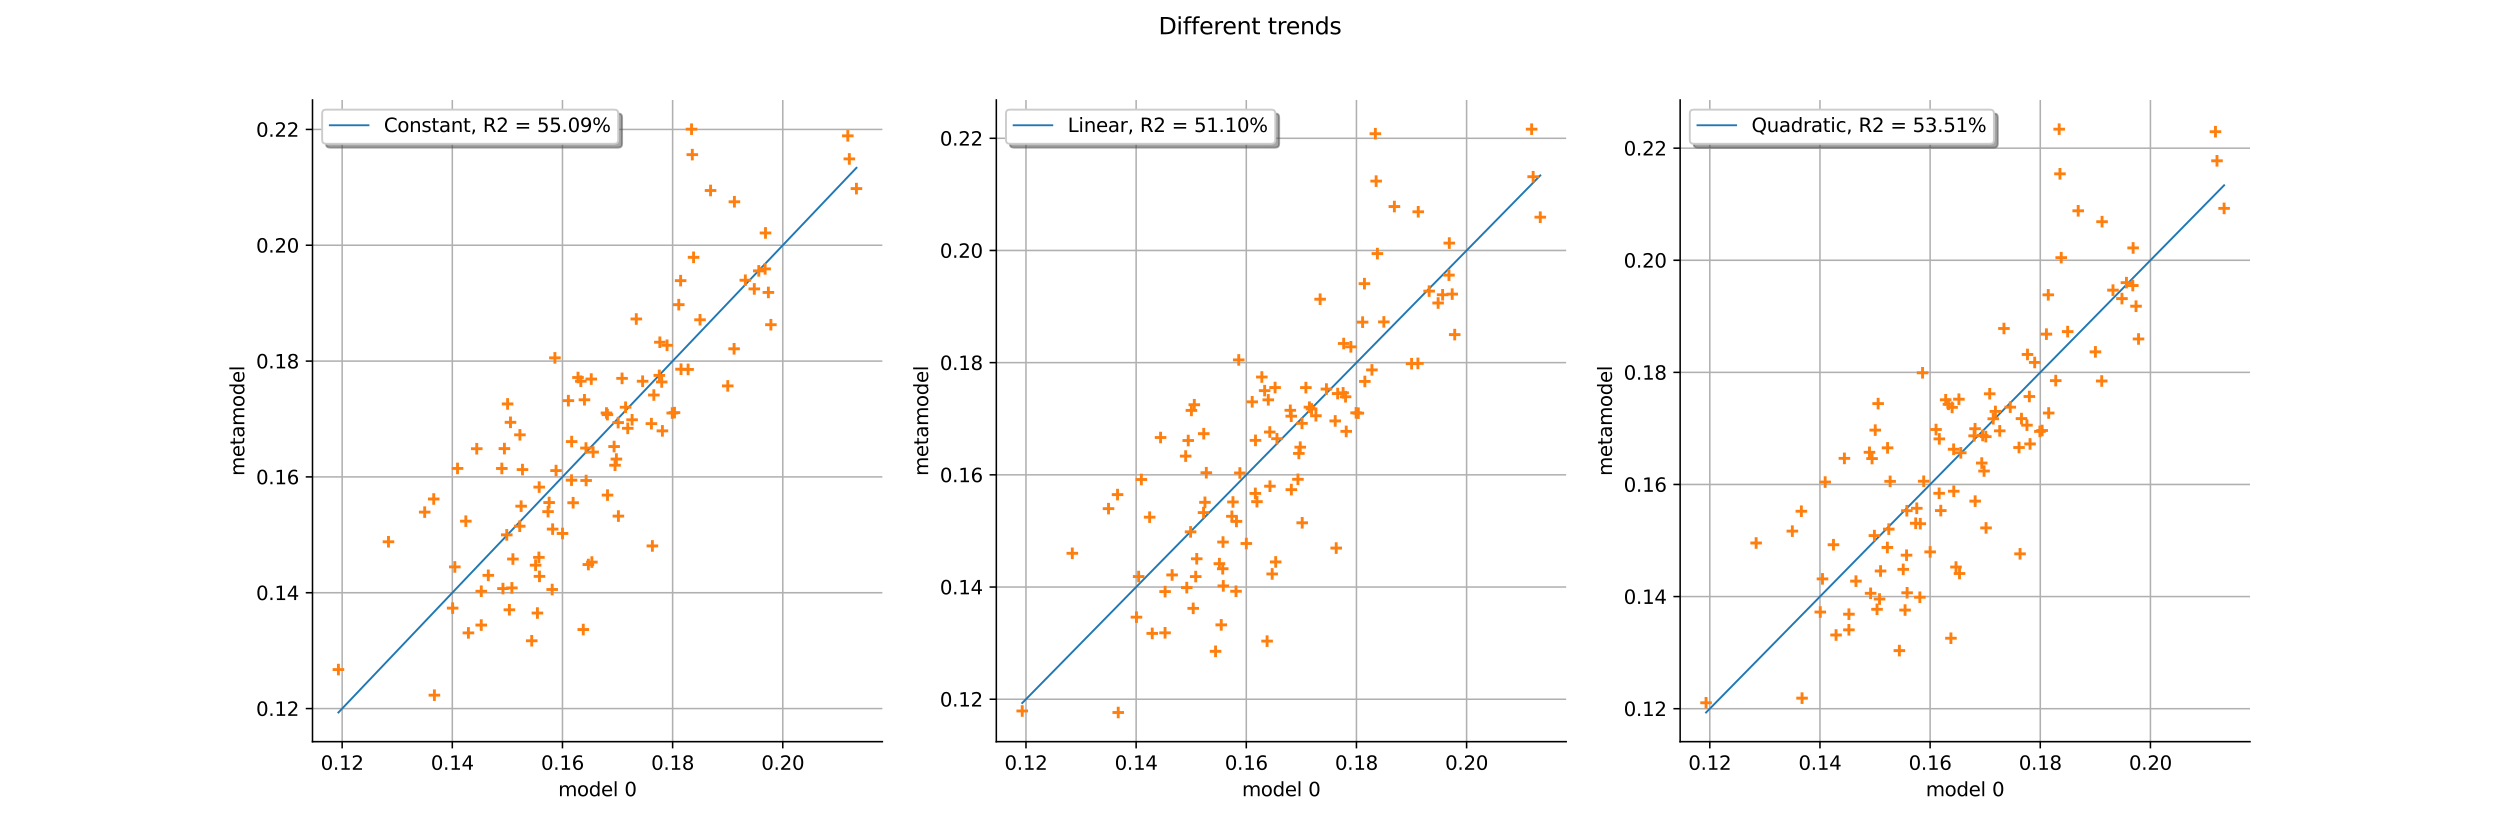 <?xml version="1.0" encoding="utf-8" standalone="no"?>
<!DOCTYPE svg PUBLIC "-//W3C//DTD SVG 1.1//EN"
  "http://www.w3.org/Graphics/SVG/1.1/DTD/svg11.dtd">
<svg xmlns:xlink="http://www.w3.org/1999/xlink" width="1296pt" height="432pt" viewBox="0 0 1296 432" xmlns="http://www.w3.org/2000/svg" version="1.1">
 <defs>
  <style type="text/css">*{stroke-linejoin: round; stroke-linecap: butt}</style>
 </defs>
 <g id="figure_1">
  <g id="patch_1">
   <path d="M 0 432 
L 1296 432 
L 1296 0 
L 0 0 
z
" style="fill: #ffffff"/>
  </g>
  <g id="axes_1">
   <g id="patch_2">
    <path d="M 162 384.48 
L 457.412 384.48 
L 457.412 51.84 
L 162 51.84 
z
" style="fill: #ffffff"/>
   </g>
   <g id="matplotlib.axis_1">
    <g id="xtick_1">
     <g id="line2d_1">
      <path d="M 177.374 384.48 
L 177.374 51.84 
" clip-path="url(#p02401cfffa)" style="fill: none; stroke: #b0b0b0; stroke-width: 0.8; stroke-linecap: square"/>
     </g>
     <g id="line2d_2">
      <defs>
       <path id="m5ab4e74830" d="M 0 0 
L 0 3.5 
" style="stroke: #000000; stroke-width: 0.8"/>
      </defs>
      <g>
       <use xlink:href="#m5ab4e74830" x="177.374" y="384.48" style="stroke: #000000; stroke-width: 0.8"/>
      </g>
     </g>
     <g id="text_1">
      <!-- 0.12 -->
      <g transform="translate(166.241 399.078) scale(0.1 -0.1)">
       <defs>
        <path id="DejaVuSans-30" d="M 2034 4250 
Q 1547 4250 1301 3770 
Q 1056 3291 1056 2328 
Q 1056 1369 1301 889 
Q 1547 409 2034 409 
Q 2525 409 2770 889 
Q 3016 1369 3016 2328 
Q 3016 3291 2770 3770 
Q 2525 4250 2034 4250 
z
M 2034 4750 
Q 2819 4750 3233 4129 
Q 3647 3509 3647 2328 
Q 3647 1150 3233 529 
Q 2819 -91 2034 -91 
Q 1250 -91 836 529 
Q 422 1150 422 2328 
Q 422 3509 836 4129 
Q 1250 4750 2034 4750 
z
" transform="scale(0.016)"/>
        <path id="DejaVuSans-2e" d="M 684 794 
L 1344 794 
L 1344 0 
L 684 0 
L 684 794 
z
" transform="scale(0.016)"/>
        <path id="DejaVuSans-31" d="M 794 531 
L 1825 531 
L 1825 4091 
L 703 3866 
L 703 4441 
L 1819 4666 
L 2450 4666 
L 2450 531 
L 3481 531 
L 3481 0 
L 794 0 
L 794 531 
z
" transform="scale(0.016)"/>
        <path id="DejaVuSans-32" d="M 1228 531 
L 3431 531 
L 3431 0 
L 469 0 
L 469 531 
Q 828 903 1448 1529 
Q 2069 2156 2228 2338 
Q 2531 2678 2651 2914 
Q 2772 3150 2772 3378 
Q 2772 3750 2511 3984 
Q 2250 4219 1831 4219 
Q 1534 4219 1204 4116 
Q 875 4013 500 3803 
L 500 4441 
Q 881 4594 1212 4672 
Q 1544 4750 1819 4750 
Q 2544 4750 2975 4387 
Q 3406 4025 3406 3419 
Q 3406 3131 3298 2873 
Q 3191 2616 2906 2266 
Q 2828 2175 2409 1742 
Q 1991 1309 1228 531 
z
" transform="scale(0.016)"/>
       </defs>
       <use xlink:href="#DejaVuSans-30"/>
       <use xlink:href="#DejaVuSans-2e" transform="translate(63.623 0)"/>
       <use xlink:href="#DejaVuSans-31" transform="translate(95.41 0)"/>
       <use xlink:href="#DejaVuSans-32" transform="translate(159.033 0)"/>
      </g>
     </g>
    </g>
    <g id="xtick_2">
     <g id="line2d_3">
      <path d="M 234.479 384.48 
L 234.479 51.84 
" clip-path="url(#p02401cfffa)" style="fill: none; stroke: #b0b0b0; stroke-width: 0.8; stroke-linecap: square"/>
     </g>
     <g id="line2d_4">
      <g>
       <use xlink:href="#m5ab4e74830" x="234.479" y="384.48" style="stroke: #000000; stroke-width: 0.8"/>
      </g>
     </g>
     <g id="text_2">
      <!-- 0.14 -->
      <g transform="translate(223.346 399.078) scale(0.1 -0.1)">
       <defs>
        <path id="DejaVuSans-34" d="M 2419 4116 
L 825 1625 
L 2419 1625 
L 2419 4116 
z
M 2253 4666 
L 3047 4666 
L 3047 1625 
L 3713 1625 
L 3713 1100 
L 3047 1100 
L 3047 0 
L 2419 0 
L 2419 1100 
L 313 1100 
L 313 1709 
L 2253 4666 
z
" transform="scale(0.016)"/>
       </defs>
       <use xlink:href="#DejaVuSans-30"/>
       <use xlink:href="#DejaVuSans-2e" transform="translate(63.623 0)"/>
       <use xlink:href="#DejaVuSans-31" transform="translate(95.41 0)"/>
       <use xlink:href="#DejaVuSans-34" transform="translate(159.033 0)"/>
      </g>
     </g>
    </g>
    <g id="xtick_3">
     <g id="line2d_5">
      <path d="M 291.584 384.48 
L 291.584 51.84 
" clip-path="url(#p02401cfffa)" style="fill: none; stroke: #b0b0b0; stroke-width: 0.8; stroke-linecap: square"/>
     </g>
     <g id="line2d_6">
      <g>
       <use xlink:href="#m5ab4e74830" x="291.584" y="384.48" style="stroke: #000000; stroke-width: 0.8"/>
      </g>
     </g>
     <g id="text_3">
      <!-- 0.16 -->
      <g transform="translate(280.451 399.078) scale(0.1 -0.1)">
       <defs>
        <path id="DejaVuSans-36" d="M 2113 2584 
Q 1688 2584 1439 2293 
Q 1191 2003 1191 1497 
Q 1191 994 1439 701 
Q 1688 409 2113 409 
Q 2538 409 2786 701 
Q 3034 994 3034 1497 
Q 3034 2003 2786 2293 
Q 2538 2584 2113 2584 
z
M 3366 4563 
L 3366 3988 
Q 3128 4100 2886 4159 
Q 2644 4219 2406 4219 
Q 1781 4219 1451 3797 
Q 1122 3375 1075 2522 
Q 1259 2794 1537 2939 
Q 1816 3084 2150 3084 
Q 2853 3084 3261 2657 
Q 3669 2231 3669 1497 
Q 3669 778 3244 343 
Q 2819 -91 2113 -91 
Q 1303 -91 875 529 
Q 447 1150 447 2328 
Q 447 3434 972 4092 
Q 1497 4750 2381 4750 
Q 2619 4750 2861 4703 
Q 3103 4656 3366 4563 
z
" transform="scale(0.016)"/>
       </defs>
       <use xlink:href="#DejaVuSans-30"/>
       <use xlink:href="#DejaVuSans-2e" transform="translate(63.623 0)"/>
       <use xlink:href="#DejaVuSans-31" transform="translate(95.41 0)"/>
       <use xlink:href="#DejaVuSans-36" transform="translate(159.033 0)"/>
      </g>
     </g>
    </g>
    <g id="xtick_4">
     <g id="line2d_7">
      <path d="M 348.688 384.48 
L 348.688 51.84 
" clip-path="url(#p02401cfffa)" style="fill: none; stroke: #b0b0b0; stroke-width: 0.8; stroke-linecap: square"/>
     </g>
     <g id="line2d_8">
      <g>
       <use xlink:href="#m5ab4e74830" x="348.688" y="384.48" style="stroke: #000000; stroke-width: 0.8"/>
      </g>
     </g>
     <g id="text_4">
      <!-- 0.18 -->
      <g transform="translate(337.556 399.078) scale(0.1 -0.1)">
       <defs>
        <path id="DejaVuSans-38" d="M 2034 2216 
Q 1584 2216 1326 1975 
Q 1069 1734 1069 1313 
Q 1069 891 1326 650 
Q 1584 409 2034 409 
Q 2484 409 2743 651 
Q 3003 894 3003 1313 
Q 3003 1734 2745 1975 
Q 2488 2216 2034 2216 
z
M 1403 2484 
Q 997 2584 770 2862 
Q 544 3141 544 3541 
Q 544 4100 942 4425 
Q 1341 4750 2034 4750 
Q 2731 4750 3128 4425 
Q 3525 4100 3525 3541 
Q 3525 3141 3298 2862 
Q 3072 2584 2669 2484 
Q 3125 2378 3379 2068 
Q 3634 1759 3634 1313 
Q 3634 634 3220 271 
Q 2806 -91 2034 -91 
Q 1263 -91 848 271 
Q 434 634 434 1313 
Q 434 1759 690 2068 
Q 947 2378 1403 2484 
z
M 1172 3481 
Q 1172 3119 1398 2916 
Q 1625 2713 2034 2713 
Q 2441 2713 2670 2916 
Q 2900 3119 2900 3481 
Q 2900 3844 2670 4047 
Q 2441 4250 2034 4250 
Q 1625 4250 1398 4047 
Q 1172 3844 1172 3481 
z
" transform="scale(0.016)"/>
       </defs>
       <use xlink:href="#DejaVuSans-30"/>
       <use xlink:href="#DejaVuSans-2e" transform="translate(63.623 0)"/>
       <use xlink:href="#DejaVuSans-31" transform="translate(95.41 0)"/>
       <use xlink:href="#DejaVuSans-38" transform="translate(159.033 0)"/>
      </g>
     </g>
    </g>
    <g id="xtick_5">
     <g id="line2d_9">
      <path d="M 405.793 384.48 
L 405.793 51.84 
" clip-path="url(#p02401cfffa)" style="fill: none; stroke: #b0b0b0; stroke-width: 0.8; stroke-linecap: square"/>
     </g>
     <g id="line2d_10">
      <g>
       <use xlink:href="#m5ab4e74830" x="405.793" y="384.48" style="stroke: #000000; stroke-width: 0.8"/>
      </g>
     </g>
     <g id="text_5">
      <!-- 0.20 -->
      <g transform="translate(394.661 399.078) scale(0.1 -0.1)">
       <use xlink:href="#DejaVuSans-30"/>
       <use xlink:href="#DejaVuSans-2e" transform="translate(63.623 0)"/>
       <use xlink:href="#DejaVuSans-32" transform="translate(95.41 0)"/>
       <use xlink:href="#DejaVuSans-30" transform="translate(159.033 0)"/>
      </g>
     </g>
    </g>
    <g id="text_6">
     <!-- model 0 -->
     <g transform="translate(289.366 412.757) scale(0.1 -0.1)">
      <defs>
       <path id="DejaVuSans-6d" d="M 3328 2828 
Q 3544 3216 3844 3400 
Q 4144 3584 4550 3584 
Q 5097 3584 5394 3201 
Q 5691 2819 5691 2113 
L 5691 0 
L 5113 0 
L 5113 2094 
Q 5113 2597 4934 2840 
Q 4756 3084 4391 3084 
Q 3944 3084 3684 2787 
Q 3425 2491 3425 1978 
L 3425 0 
L 2847 0 
L 2847 2094 
Q 2847 2600 2669 2842 
Q 2491 3084 2119 3084 
Q 1678 3084 1418 2786 
Q 1159 2488 1159 1978 
L 1159 0 
L 581 0 
L 581 3500 
L 1159 3500 
L 1159 2956 
Q 1356 3278 1631 3431 
Q 1906 3584 2284 3584 
Q 2666 3584 2933 3390 
Q 3200 3197 3328 2828 
z
" transform="scale(0.016)"/>
       <path id="DejaVuSans-6f" d="M 1959 3097 
Q 1497 3097 1228 2736 
Q 959 2375 959 1747 
Q 959 1119 1226 758 
Q 1494 397 1959 397 
Q 2419 397 2687 759 
Q 2956 1122 2956 1747 
Q 2956 2369 2687 2733 
Q 2419 3097 1959 3097 
z
M 1959 3584 
Q 2709 3584 3137 3096 
Q 3566 2609 3566 1747 
Q 3566 888 3137 398 
Q 2709 -91 1959 -91 
Q 1206 -91 779 398 
Q 353 888 353 1747 
Q 353 2609 779 3096 
Q 1206 3584 1959 3584 
z
" transform="scale(0.016)"/>
       <path id="DejaVuSans-64" d="M 2906 2969 
L 2906 4863 
L 3481 4863 
L 3481 0 
L 2906 0 
L 2906 525 
Q 2725 213 2448 61 
Q 2172 -91 1784 -91 
Q 1150 -91 751 415 
Q 353 922 353 1747 
Q 353 2572 751 3078 
Q 1150 3584 1784 3584 
Q 2172 3584 2448 3432 
Q 2725 3281 2906 2969 
z
M 947 1747 
Q 947 1113 1208 752 
Q 1469 391 1925 391 
Q 2381 391 2643 752 
Q 2906 1113 2906 1747 
Q 2906 2381 2643 2742 
Q 2381 3103 1925 3103 
Q 1469 3103 1208 2742 
Q 947 2381 947 1747 
z
" transform="scale(0.016)"/>
       <path id="DejaVuSans-65" d="M 3597 1894 
L 3597 1613 
L 953 1613 
Q 991 1019 1311 708 
Q 1631 397 2203 397 
Q 2534 397 2845 478 
Q 3156 559 3463 722 
L 3463 178 
Q 3153 47 2828 -22 
Q 2503 -91 2169 -91 
Q 1331 -91 842 396 
Q 353 884 353 1716 
Q 353 2575 817 3079 
Q 1281 3584 2069 3584 
Q 2775 3584 3186 3129 
Q 3597 2675 3597 1894 
z
M 3022 2063 
Q 3016 2534 2758 2815 
Q 2500 3097 2075 3097 
Q 1594 3097 1305 2825 
Q 1016 2553 972 2059 
L 3022 2063 
z
" transform="scale(0.016)"/>
       <path id="DejaVuSans-6c" d="M 603 4863 
L 1178 4863 
L 1178 0 
L 603 0 
L 603 4863 
z
" transform="scale(0.016)"/>
       <path id="DejaVuSans-20" transform="scale(0.016)"/>
      </defs>
      <use xlink:href="#DejaVuSans-6d"/>
      <use xlink:href="#DejaVuSans-6f" transform="translate(97.412 0)"/>
      <use xlink:href="#DejaVuSans-64" transform="translate(158.594 0)"/>
      <use xlink:href="#DejaVuSans-65" transform="translate(222.07 0)"/>
      <use xlink:href="#DejaVuSans-6c" transform="translate(283.594 0)"/>
      <use xlink:href="#DejaVuSans-20" transform="translate(311.377 0)"/>
      <use xlink:href="#DejaVuSans-30" transform="translate(343.164 0)"/>
     </g>
    </g>
   </g>
   <g id="matplotlib.axis_2">
    <g id="ytick_1">
     <g id="line2d_11">
      <path d="M 162 367.314 
L 457.412 367.314 
" clip-path="url(#p02401cfffa)" style="fill: none; stroke: #b0b0b0; stroke-width: 0.8; stroke-linecap: square"/>
     </g>
     <g id="line2d_12">
      <defs>
       <path id="m5862bfc904" d="M 0 0 
L -3.5 0 
" style="stroke: #000000; stroke-width: 0.8"/>
      </defs>
      <g>
       <use xlink:href="#m5862bfc904" x="162" y="367.314" style="stroke: #000000; stroke-width: 0.8"/>
      </g>
     </g>
     <g id="text_7">
      <!-- 0.12 -->
      <g transform="translate(132.734 371.113) scale(0.1 -0.1)">
       <use xlink:href="#DejaVuSans-30"/>
       <use xlink:href="#DejaVuSans-2e" transform="translate(63.623 0)"/>
       <use xlink:href="#DejaVuSans-31" transform="translate(95.41 0)"/>
       <use xlink:href="#DejaVuSans-32" transform="translate(159.033 0)"/>
      </g>
     </g>
    </g>
    <g id="ytick_2">
     <g id="line2d_13">
      <path d="M 162 307.271 
L 457.412 307.271 
" clip-path="url(#p02401cfffa)" style="fill: none; stroke: #b0b0b0; stroke-width: 0.8; stroke-linecap: square"/>
     </g>
     <g id="line2d_14">
      <g>
       <use xlink:href="#m5862bfc904" x="162" y="307.271" style="stroke: #000000; stroke-width: 0.8"/>
      </g>
     </g>
     <g id="text_8">
      <!-- 0.14 -->
      <g transform="translate(132.734 311.07) scale(0.1 -0.1)">
       <use xlink:href="#DejaVuSans-30"/>
       <use xlink:href="#DejaVuSans-2e" transform="translate(63.623 0)"/>
       <use xlink:href="#DejaVuSans-31" transform="translate(95.41 0)"/>
       <use xlink:href="#DejaVuSans-34" transform="translate(159.033 0)"/>
      </g>
     </g>
    </g>
    <g id="ytick_3">
     <g id="line2d_15">
      <path d="M 162 247.228 
L 457.412 247.228 
" clip-path="url(#p02401cfffa)" style="fill: none; stroke: #b0b0b0; stroke-width: 0.8; stroke-linecap: square"/>
     </g>
     <g id="line2d_16">
      <g>
       <use xlink:href="#m5862bfc904" x="162" y="247.228" style="stroke: #000000; stroke-width: 0.8"/>
      </g>
     </g>
     <g id="text_9">
      <!-- 0.16 -->
      <g transform="translate(132.734 251.027) scale(0.1 -0.1)">
       <use xlink:href="#DejaVuSans-30"/>
       <use xlink:href="#DejaVuSans-2e" transform="translate(63.623 0)"/>
       <use xlink:href="#DejaVuSans-31" transform="translate(95.41 0)"/>
       <use xlink:href="#DejaVuSans-36" transform="translate(159.033 0)"/>
      </g>
     </g>
    </g>
    <g id="ytick_4">
     <g id="line2d_17">
      <path d="M 162 187.185 
L 457.412 187.185 
" clip-path="url(#p02401cfffa)" style="fill: none; stroke: #b0b0b0; stroke-width: 0.8; stroke-linecap: square"/>
     </g>
     <g id="line2d_18">
      <g>
       <use xlink:href="#m5862bfc904" x="162" y="187.185" style="stroke: #000000; stroke-width: 0.8"/>
      </g>
     </g>
     <g id="text_10">
      <!-- 0.18 -->
      <g transform="translate(132.734 190.984) scale(0.1 -0.1)">
       <use xlink:href="#DejaVuSans-30"/>
       <use xlink:href="#DejaVuSans-2e" transform="translate(63.623 0)"/>
       <use xlink:href="#DejaVuSans-31" transform="translate(95.41 0)"/>
       <use xlink:href="#DejaVuSans-38" transform="translate(159.033 0)"/>
      </g>
     </g>
    </g>
    <g id="ytick_5">
     <g id="line2d_19">
      <path d="M 162 127.142 
L 457.412 127.142 
" clip-path="url(#p02401cfffa)" style="fill: none; stroke: #b0b0b0; stroke-width: 0.8; stroke-linecap: square"/>
     </g>
     <g id="line2d_20">
      <g>
       <use xlink:href="#m5862bfc904" x="162" y="127.142" style="stroke: #000000; stroke-width: 0.8"/>
      </g>
     </g>
     <g id="text_11">
      <!-- 0.20 -->
      <g transform="translate(132.734 130.941) scale(0.1 -0.1)">
       <use xlink:href="#DejaVuSans-30"/>
       <use xlink:href="#DejaVuSans-2e" transform="translate(63.623 0)"/>
       <use xlink:href="#DejaVuSans-32" transform="translate(95.41 0)"/>
       <use xlink:href="#DejaVuSans-30" transform="translate(159.033 0)"/>
      </g>
     </g>
    </g>
    <g id="ytick_6">
     <g id="line2d_21">
      <path d="M 162 67.099 
L 457.412 67.099 
" clip-path="url(#p02401cfffa)" style="fill: none; stroke: #b0b0b0; stroke-width: 0.8; stroke-linecap: square"/>
     </g>
     <g id="line2d_22">
      <g>
       <use xlink:href="#m5862bfc904" x="162" y="67.099" style="stroke: #000000; stroke-width: 0.8"/>
      </g>
     </g>
     <g id="text_12">
      <!-- 0.22 -->
      <g transform="translate(132.734 70.898) scale(0.1 -0.1)">
       <use xlink:href="#DejaVuSans-30"/>
       <use xlink:href="#DejaVuSans-2e" transform="translate(63.623 0)"/>
       <use xlink:href="#DejaVuSans-32" transform="translate(95.41 0)"/>
       <use xlink:href="#DejaVuSans-32" transform="translate(159.033 0)"/>
      </g>
     </g>
    </g>
    <g id="text_13">
     <!-- metamodel -->
     <g transform="translate(126.655 246.701) rotate(-90) scale(0.1 -0.1)">
      <defs>
       <path id="DejaVuSans-74" d="M 1172 4494 
L 1172 3500 
L 2356 3500 
L 2356 3053 
L 1172 3053 
L 1172 1153 
Q 1172 725 1289 603 
Q 1406 481 1766 481 
L 2356 481 
L 2356 0 
L 1766 0 
Q 1100 0 847 248 
Q 594 497 594 1153 
L 594 3053 
L 172 3053 
L 172 3500 
L 594 3500 
L 594 4494 
L 1172 4494 
z
" transform="scale(0.016)"/>
       <path id="DejaVuSans-61" d="M 2194 1759 
Q 1497 1759 1228 1600 
Q 959 1441 959 1056 
Q 959 750 1161 570 
Q 1363 391 1709 391 
Q 2188 391 2477 730 
Q 2766 1069 2766 1631 
L 2766 1759 
L 2194 1759 
z
M 3341 1997 
L 3341 0 
L 2766 0 
L 2766 531 
Q 2569 213 2275 61 
Q 1981 -91 1556 -91 
Q 1019 -91 701 211 
Q 384 513 384 1019 
Q 384 1609 779 1909 
Q 1175 2209 1959 2209 
L 2766 2209 
L 2766 2266 
Q 2766 2663 2505 2880 
Q 2244 3097 1772 3097 
Q 1472 3097 1187 3025 
Q 903 2953 641 2809 
L 641 3341 
Q 956 3463 1253 3523 
Q 1550 3584 1831 3584 
Q 2591 3584 2966 3190 
Q 3341 2797 3341 1997 
z
" transform="scale(0.016)"/>
      </defs>
      <use xlink:href="#DejaVuSans-6d"/>
      <use xlink:href="#DejaVuSans-65" transform="translate(97.412 0)"/>
      <use xlink:href="#DejaVuSans-74" transform="translate(158.936 0)"/>
      <use xlink:href="#DejaVuSans-61" transform="translate(198.145 0)"/>
      <use xlink:href="#DejaVuSans-6d" transform="translate(259.424 0)"/>
      <use xlink:href="#DejaVuSans-6f" transform="translate(356.836 0)"/>
      <use xlink:href="#DejaVuSans-64" transform="translate(418.018 0)"/>
      <use xlink:href="#DejaVuSans-65" transform="translate(481.494 0)"/>
      <use xlink:href="#DejaVuSans-6c" transform="translate(543.018 0)"/>
     </g>
    </g>
   </g>
   <g id="line2d_23">
    <path d="M 175.428 369.36 
L 443.984 86.986 
" clip-path="url(#p02401cfffa)" style="fill: none; stroke: #1f77b4; stroke-linecap: square"/>
   </g>
   <g id="PathCollection_1">
    <defs>
     <path id="mbd923ee30d" d="M -3 0 
L 3 0 
M 0 3 
L 0 -3 
" style="stroke: #ff7f0e; stroke-width: 1.5"/>
    </defs>
    <g clip-path="url(#p02401cfffa)">
     <use xlink:href="#mbd923ee30d" x="398.326" y="151.592" style="fill: #ff7f0e; stroke: #ff7f0e; stroke-width: 1.5"/>
     <use xlink:href="#mbd923ee30d" x="351.877" y="157.938" style="fill: #ff7f0e; stroke: #ff7f0e; stroke-width: 1.5"/>
     <use xlink:href="#mbd923ee30d" x="275.648" y="332.168" style="fill: #ff7f0e; stroke: #ff7f0e; stroke-width: 1.5"/>
     <use xlink:href="#mbd923ee30d" x="201.389" y="280.856" style="fill: #ff7f0e; stroke: #ff7f0e; stroke-width: 1.5"/>
     <use xlink:href="#mbd923ee30d" x="175.428" y="347.1" style="fill: #ff7f0e; stroke: #ff7f0e; stroke-width: 1.5"/>
     <use xlink:href="#mbd923ee30d" x="260.733" y="305.117" style="fill: #ff7f0e; stroke: #ff7f0e; stroke-width: 1.5"/>
     <use xlink:href="#mbd923ee30d" x="380.552" y="180.818" style="fill: #ff7f0e; stroke: #ff7f0e; stroke-width: 1.5"/>
     <use xlink:href="#mbd923ee30d" x="287.668" y="185.523" style="fill: #ff7f0e; stroke: #ff7f0e; stroke-width: 1.5"/>
     <use xlink:href="#mbd923ee30d" x="320.577" y="267.538" style="fill: #ff7f0e; stroke: #ff7f0e; stroke-width: 1.5"/>
     <use xlink:href="#mbd923ee30d" x="393.359" y="140.418" style="fill: #ff7f0e; stroke: #ff7f0e; stroke-width: 1.5"/>
     <use xlink:href="#mbd923ee30d" x="288.256" y="243.939" style="fill: #ff7f0e; stroke: #ff7f0e; stroke-width: 1.5"/>
     <use xlink:href="#mbd923ee30d" x="337.683" y="219.619" style="fill: #ff7f0e; stroke: #ff7f0e; stroke-width: 1.5"/>
     <use xlink:href="#mbd923ee30d" x="352.834" y="145.483" style="fill: #ff7f0e; stroke: #ff7f0e; stroke-width: 1.5"/>
     <use xlink:href="#mbd923ee30d" x="377.277" y="200.051" style="fill: #ff7f0e; stroke: #ff7f0e; stroke-width: 1.5"/>
     <use xlink:href="#mbd923ee30d" x="294.643" y="207.695" style="fill: #ff7f0e; stroke: #ff7f0e; stroke-width: 1.5"/>
     <use xlink:href="#mbd923ee30d" x="305.004" y="292.658" style="fill: #ff7f0e; stroke: #ff7f0e; stroke-width: 1.5"/>
     <use xlink:href="#mbd923ee30d" x="314.938" y="256.659" style="fill: #ff7f0e; stroke: #ff7f0e; stroke-width: 1.5"/>
     <use xlink:href="#mbd923ee30d" x="307.477" y="234.347" style="fill: #ff7f0e; stroke: #ff7f0e; stroke-width: 1.5"/>
     <use xlink:href="#mbd923ee30d" x="253.14" y="298.261" style="fill: #ff7f0e; stroke: #ff7f0e; stroke-width: 1.5"/>
     <use xlink:href="#mbd923ee30d" x="225.195" y="360.38" style="fill: #ff7f0e; stroke: #ff7f0e; stroke-width: 1.5"/>
     <use xlink:href="#mbd923ee30d" x="302.37" y="326.345" style="fill: #ff7f0e; stroke: #ff7f0e; stroke-width: 1.5"/>
     <use xlink:href="#mbd923ee30d" x="302.989" y="207.237" style="fill: #ff7f0e; stroke: #ff7f0e; stroke-width: 1.5"/>
     <use xlink:href="#mbd923ee30d" x="318.353" y="231.487" style="fill: #ff7f0e; stroke: #ff7f0e; stroke-width: 1.5"/>
     <use xlink:href="#mbd923ee30d" x="296.355" y="228.907" style="fill: #ff7f0e; stroke: #ff7f0e; stroke-width: 1.5"/>
     <use xlink:href="#mbd923ee30d" x="279.513" y="252.513" style="fill: #ff7f0e; stroke: #ff7f0e; stroke-width: 1.5"/>
     <use xlink:href="#mbd923ee30d" x="303.767" y="232.255" style="fill: #ff7f0e; stroke: #ff7f0e; stroke-width: 1.5"/>
     <use xlink:href="#mbd923ee30d" x="260.153" y="242.858" style="fill: #ff7f0e; stroke: #ff7f0e; stroke-width: 1.5"/>
     <use xlink:href="#mbd923ee30d" x="386.382" y="145.268" style="fill: #ff7f0e; stroke: #ff7f0e; stroke-width: 1.5"/>
     <use xlink:href="#mbd923ee30d" x="368.354" y="98.747" style="fill: #ff7f0e; stroke: #ff7f0e; stroke-width: 1.5"/>
     <use xlink:href="#mbd923ee30d" x="358.493" y="66.96" style="fill: #ff7f0e; stroke: #ff7f0e; stroke-width: 1.5"/>
     <use xlink:href="#mbd923ee30d" x="279.665" y="298.788" style="fill: #ff7f0e; stroke: #ff7f0e; stroke-width: 1.5"/>
     <use xlink:href="#mbd923ee30d" x="349.662" y="213.914" style="fill: #ff7f0e; stroke: #ff7f0e; stroke-width: 1.5"/>
     <use xlink:href="#mbd923ee30d" x="264.637" y="218.934" style="fill: #ff7f0e; stroke: #ff7f0e; stroke-width: 1.5"/>
     <use xlink:href="#mbd923ee30d" x="380.718" y="104.586" style="fill: #ff7f0e; stroke: #ff7f0e; stroke-width: 1.5"/>
     <use xlink:href="#mbd923ee30d" x="241.484" y="270.177" style="fill: #ff7f0e; stroke: #ff7f0e; stroke-width: 1.5"/>
     <use xlink:href="#mbd923ee30d" x="242.828" y="328.096" style="fill: #ff7f0e; stroke: #ff7f0e; stroke-width: 1.5"/>
     <use xlink:href="#mbd923ee30d" x="249.477" y="324.032" style="fill: #ff7f0e; stroke: #ff7f0e; stroke-width: 1.5"/>
     <use xlink:href="#mbd923ee30d" x="261.486" y="232.548" style="fill: #ff7f0e; stroke: #ff7f0e; stroke-width: 1.5"/>
     <use xlink:href="#mbd923ee30d" x="343.035" y="198.003" style="fill: #ff7f0e; stroke: #ff7f0e; stroke-width: 1.5"/>
     <use xlink:href="#mbd923ee30d" x="278.604" y="317.79" style="fill: #ff7f0e; stroke: #ff7f0e; stroke-width: 1.5"/>
     <use xlink:href="#mbd923ee30d" x="299.644" y="195.696" style="fill: #ff7f0e; stroke: #ff7f0e; stroke-width: 1.5"/>
     <use xlink:href="#mbd923ee30d" x="443.984" y="97.765" style="fill: #ff7f0e; stroke: #ff7f0e; stroke-width: 1.5"/>
     <use xlink:href="#mbd923ee30d" x="391.03" y="149.775" style="fill: #ff7f0e; stroke: #ff7f0e; stroke-width: 1.5"/>
     <use xlink:href="#mbd923ee30d" x="348.5" y="214.113" style="fill: #ff7f0e; stroke: #ff7f0e; stroke-width: 1.5"/>
     <use xlink:href="#mbd923ee30d" x="297.112" y="260.62" style="fill: #ff7f0e; stroke: #ff7f0e; stroke-width: 1.5"/>
     <use xlink:href="#mbd923ee30d" x="338.198" y="283.01" style="fill: #ff7f0e; stroke: #ff7f0e; stroke-width: 1.5"/>
     <use xlink:href="#mbd923ee30d" x="396.83" y="120.759" style="fill: #ff7f0e; stroke: #ff7f0e; stroke-width: 1.5"/>
     <use xlink:href="#mbd923ee30d" x="327.674" y="217.606" style="fill: #ff7f0e; stroke: #ff7f0e; stroke-width: 1.5"/>
     <use xlink:href="#mbd923ee30d" x="237.186" y="242.835" style="fill: #ff7f0e; stroke: #ff7f0e; stroke-width: 1.5"/>
     <use xlink:href="#mbd923ee30d" x="353.048" y="191.389" style="fill: #ff7f0e; stroke: #ff7f0e; stroke-width: 1.5"/>
     <use xlink:href="#mbd923ee30d" x="359.547" y="133.397" style="fill: #ff7f0e; stroke: #ff7f0e; stroke-width: 1.5"/>
     <use xlink:href="#mbd923ee30d" x="338.954" y="204.79" style="fill: #ff7f0e; stroke: #ff7f0e; stroke-width: 1.5"/>
     <use xlink:href="#mbd923ee30d" x="224.841" y="258.684" style="fill: #ff7f0e; stroke: #ff7f0e; stroke-width: 1.5"/>
     <use xlink:href="#mbd923ee30d" x="329.859" y="165.36" style="fill: #ff7f0e; stroke: #ff7f0e; stroke-width: 1.5"/>
     <use xlink:href="#mbd923ee30d" x="277.646" y="292.974" style="fill: #ff7f0e; stroke: #ff7f0e; stroke-width: 1.5"/>
     <use xlink:href="#mbd923ee30d" x="269.426" y="272.785" style="fill: #ff7f0e; stroke: #ff7f0e; stroke-width: 1.5"/>
     <use xlink:href="#mbd923ee30d" x="314.886" y="214.93" style="fill: #ff7f0e; stroke: #ff7f0e; stroke-width: 1.5"/>
     <use xlink:href="#mbd923ee30d" x="291.603" y="276.547" style="fill: #ff7f0e; stroke: #ff7f0e; stroke-width: 1.5"/>
     <use xlink:href="#mbd923ee30d" x="343.387" y="223.366" style="fill: #ff7f0e; stroke: #ff7f0e; stroke-width: 1.5"/>
     <use xlink:href="#mbd923ee30d" x="220.159" y="265.467" style="fill: #ff7f0e; stroke: #ff7f0e; stroke-width: 1.5"/>
     <use xlink:href="#mbd923ee30d" x="314.401" y="214.083" style="fill: #ff7f0e; stroke: #ff7f0e; stroke-width: 1.5"/>
     <use xlink:href="#mbd923ee30d" x="265.892" y="289.804" style="fill: #ff7f0e; stroke: #ff7f0e; stroke-width: 1.5"/>
     <use xlink:href="#mbd923ee30d" x="286.253" y="305.607" style="fill: #ff7f0e; stroke: #ff7f0e; stroke-width: 1.5"/>
     <use xlink:href="#mbd923ee30d" x="322.48" y="196.153" style="fill: #ff7f0e; stroke: #ff7f0e; stroke-width: 1.5"/>
     <use xlink:href="#mbd923ee30d" x="318.832" y="241.176" style="fill: #ff7f0e; stroke: #ff7f0e; stroke-width: 1.5"/>
     <use xlink:href="#mbd923ee30d" x="324.301" y="211.115" style="fill: #ff7f0e; stroke: #ff7f0e; stroke-width: 1.5"/>
     <use xlink:href="#mbd923ee30d" x="306.511" y="196.504" style="fill: #ff7f0e; stroke: #ff7f0e; stroke-width: 1.5"/>
     <use xlink:href="#mbd923ee30d" x="284.67" y="260.512" style="fill: #ff7f0e; stroke: #ff7f0e; stroke-width: 1.5"/>
     <use xlink:href="#mbd923ee30d" x="247.148" y="232.614" style="fill: #ff7f0e; stroke: #ff7f0e; stroke-width: 1.5"/>
     <use xlink:href="#mbd923ee30d" x="399.627" y="168.328" style="fill: #ff7f0e; stroke: #ff7f0e; stroke-width: 1.5"/>
     <use xlink:href="#mbd923ee30d" x="362.894" y="165.769" style="fill: #ff7f0e; stroke: #ff7f0e; stroke-width: 1.5"/>
     <use xlink:href="#mbd923ee30d" x="265.36" y="304.757" style="fill: #ff7f0e; stroke: #ff7f0e; stroke-width: 1.5"/>
     <use xlink:href="#mbd923ee30d" x="325.438" y="222.041" style="fill: #ff7f0e; stroke: #ff7f0e; stroke-width: 1.5"/>
     <use xlink:href="#mbd923ee30d" x="345.802" y="178.993" style="fill: #ff7f0e; stroke: #ff7f0e; stroke-width: 1.5"/>
     <use xlink:href="#mbd923ee30d" x="269.524" y="225.411" style="fill: #ff7f0e; stroke: #ff7f0e; stroke-width: 1.5"/>
     <use xlink:href="#mbd923ee30d" x="263.138" y="209.395" style="fill: #ff7f0e; stroke: #ff7f0e; stroke-width: 1.5"/>
     <use xlink:href="#mbd923ee30d" x="286.482" y="274.284" style="fill: #ff7f0e; stroke: #ff7f0e; stroke-width: 1.5"/>
     <use xlink:href="#mbd923ee30d" x="358.895" y="80.157" style="fill: #ff7f0e; stroke: #ff7f0e; stroke-width: 1.5"/>
     <use xlink:href="#mbd923ee30d" x="303.844" y="249.087" style="fill: #ff7f0e; stroke: #ff7f0e; stroke-width: 1.5"/>
     <use xlink:href="#mbd923ee30d" x="320.452" y="219.072" style="fill: #ff7f0e; stroke: #ff7f0e; stroke-width: 1.5"/>
     <use xlink:href="#mbd923ee30d" x="439.507" y="70.419" style="fill: #ff7f0e; stroke: #ff7f0e; stroke-width: 1.5"/>
     <use xlink:href="#mbd923ee30d" x="396.651" y="139.39" style="fill: #ff7f0e; stroke: #ff7f0e; stroke-width: 1.5"/>
     <use xlink:href="#mbd923ee30d" x="270.154" y="262.399" style="fill: #ff7f0e; stroke: #ff7f0e; stroke-width: 1.5"/>
     <use xlink:href="#mbd923ee30d" x="341.782" y="194.605" style="fill: #ff7f0e; stroke: #ff7f0e; stroke-width: 1.5"/>
     <use xlink:href="#mbd923ee30d" x="234.648" y="315.234" style="fill: #ff7f0e; stroke: #ff7f0e; stroke-width: 1.5"/>
     <use xlink:href="#mbd923ee30d" x="279.367" y="288.942" style="fill: #ff7f0e; stroke: #ff7f0e; stroke-width: 1.5"/>
     <use xlink:href="#mbd923ee30d" x="284.112" y="265.232" style="fill: #ff7f0e; stroke: #ff7f0e; stroke-width: 1.5"/>
     <use xlink:href="#mbd923ee30d" x="249.494" y="306.495" style="fill: #ff7f0e; stroke: #ff7f0e; stroke-width: 1.5"/>
     <use xlink:href="#mbd923ee30d" x="342.071" y="177.413" style="fill: #ff7f0e; stroke: #ff7f0e; stroke-width: 1.5"/>
     <use xlink:href="#mbd923ee30d" x="264.067" y="316.105" style="fill: #ff7f0e; stroke: #ff7f0e; stroke-width: 1.5"/>
     <use xlink:href="#mbd923ee30d" x="301.103" y="197.612" style="fill: #ff7f0e; stroke: #ff7f0e; stroke-width: 1.5"/>
     <use xlink:href="#mbd923ee30d" x="270.856" y="243.42" style="fill: #ff7f0e; stroke: #ff7f0e; stroke-width: 1.5"/>
     <use xlink:href="#mbd923ee30d" x="262.704" y="277.276" style="fill: #ff7f0e; stroke: #ff7f0e; stroke-width: 1.5"/>
     <use xlink:href="#mbd923ee30d" x="235.784" y="293.891" style="fill: #ff7f0e; stroke: #ff7f0e; stroke-width: 1.5"/>
     <use xlink:href="#mbd923ee30d" x="356.707" y="191.504" style="fill: #ff7f0e; stroke: #ff7f0e; stroke-width: 1.5"/>
     <use xlink:href="#mbd923ee30d" x="319.544" y="237.978" style="fill: #ff7f0e; stroke: #ff7f0e; stroke-width: 1.5"/>
     <use xlink:href="#mbd923ee30d" x="306.829" y="291.383" style="fill: #ff7f0e; stroke: #ff7f0e; stroke-width: 1.5"/>
     <use xlink:href="#mbd923ee30d" x="333.129" y="197.621" style="fill: #ff7f0e; stroke: #ff7f0e; stroke-width: 1.5"/>
     <use xlink:href="#mbd923ee30d" x="296.272" y="248.907" style="fill: #ff7f0e; stroke: #ff7f0e; stroke-width: 1.5"/>
     <use xlink:href="#mbd923ee30d" x="440.297" y="82.382" style="fill: #ff7f0e; stroke: #ff7f0e; stroke-width: 1.5"/>
    </g>
   </g>
   <g id="patch_3">
    <path d="M 162 384.48 
L 162 51.84 
" style="fill: none; stroke: #000000; stroke-width: 0.8; stroke-linejoin: miter; stroke-linecap: square"/>
   </g>
   <g id="patch_4">
    <path d="M 162 384.48 
L 457.412 384.48 
" style="fill: none; stroke: #000000; stroke-width: 0.8; stroke-linejoin: miter; stroke-linecap: square"/>
   </g>
   <g id="legend_1">
    <g id="patch_5">
     <path d="M 171 76.518 
L 320.488 76.518 
Q 322.488 76.518 322.488 74.518 
L 322.488 60.84 
Q 322.488 58.84 320.488 58.84 
L 171 58.84 
Q 169 58.84 169 60.84 
L 169 74.518 
Q 169 76.518 171 76.518 
z
" style="fill: #4d4d4d; opacity: 0.5; stroke: #4d4d4d; stroke-linejoin: miter"/>
    </g>
    <g id="patch_6">
     <path d="M 169 74.518 
L 318.488 74.518 
Q 320.488 74.518 320.488 72.518 
L 320.488 58.84 
Q 320.488 56.84 318.488 56.84 
L 169 56.84 
Q 167 56.84 167 58.84 
L 167 72.518 
Q 167 74.518 169 74.518 
z
" style="fill: #ffffff; stroke: #cccccc; stroke-linejoin: miter"/>
    </g>
    <g id="line2d_24">
     <path d="M 171 64.938 
L 181 64.938 
L 191 64.938 
" style="fill: none; stroke: #1f77b4; stroke-linecap: square"/>
    </g>
    <g id="text_14">
     <!-- Constant, R2 = 55.09% -->
     <g transform="translate(199 68.438) scale(0.1 -0.1)">
      <defs>
       <path id="DejaVuSans-43" d="M 4122 4306 
L 4122 3641 
Q 3803 3938 3442 4084 
Q 3081 4231 2675 4231 
Q 1875 4231 1450 3742 
Q 1025 3253 1025 2328 
Q 1025 1406 1450 917 
Q 1875 428 2675 428 
Q 3081 428 3442 575 
Q 3803 722 4122 1019 
L 4122 359 
Q 3791 134 3420 21 
Q 3050 -91 2638 -91 
Q 1578 -91 968 557 
Q 359 1206 359 2328 
Q 359 3453 968 4101 
Q 1578 4750 2638 4750 
Q 3056 4750 3426 4639 
Q 3797 4528 4122 4306 
z
" transform="scale(0.016)"/>
       <path id="DejaVuSans-6e" d="M 3513 2113 
L 3513 0 
L 2938 0 
L 2938 2094 
Q 2938 2591 2744 2837 
Q 2550 3084 2163 3084 
Q 1697 3084 1428 2787 
Q 1159 2491 1159 1978 
L 1159 0 
L 581 0 
L 581 3500 
L 1159 3500 
L 1159 2956 
Q 1366 3272 1645 3428 
Q 1925 3584 2291 3584 
Q 2894 3584 3203 3211 
Q 3513 2838 3513 2113 
z
" transform="scale(0.016)"/>
       <path id="DejaVuSans-73" d="M 2834 3397 
L 2834 2853 
Q 2591 2978 2328 3040 
Q 2066 3103 1784 3103 
Q 1356 3103 1142 2972 
Q 928 2841 928 2578 
Q 928 2378 1081 2264 
Q 1234 2150 1697 2047 
L 1894 2003 
Q 2506 1872 2764 1633 
Q 3022 1394 3022 966 
Q 3022 478 2636 193 
Q 2250 -91 1575 -91 
Q 1294 -91 989 -36 
Q 684 19 347 128 
L 347 722 
Q 666 556 975 473 
Q 1284 391 1588 391 
Q 1994 391 2212 530 
Q 2431 669 2431 922 
Q 2431 1156 2273 1281 
Q 2116 1406 1581 1522 
L 1381 1569 
Q 847 1681 609 1914 
Q 372 2147 372 2553 
Q 372 3047 722 3315 
Q 1072 3584 1716 3584 
Q 2034 3584 2315 3537 
Q 2597 3491 2834 3397 
z
" transform="scale(0.016)"/>
       <path id="DejaVuSans-2c" d="M 750 794 
L 1409 794 
L 1409 256 
L 897 -744 
L 494 -744 
L 750 256 
L 750 794 
z
" transform="scale(0.016)"/>
       <path id="DejaVuSans-52" d="M 2841 2188 
Q 3044 2119 3236 1894 
Q 3428 1669 3622 1275 
L 4263 0 
L 3584 0 
L 2988 1197 
Q 2756 1666 2539 1819 
Q 2322 1972 1947 1972 
L 1259 1972 
L 1259 0 
L 628 0 
L 628 4666 
L 2053 4666 
Q 2853 4666 3247 4331 
Q 3641 3997 3641 3322 
Q 3641 2881 3436 2590 
Q 3231 2300 2841 2188 
z
M 1259 4147 
L 1259 2491 
L 2053 2491 
Q 2509 2491 2742 2702 
Q 2975 2913 2975 3322 
Q 2975 3731 2742 3939 
Q 2509 4147 2053 4147 
L 1259 4147 
z
" transform="scale(0.016)"/>
       <path id="DejaVuSans-3d" d="M 678 2906 
L 4684 2906 
L 4684 2381 
L 678 2381 
L 678 2906 
z
M 678 1631 
L 4684 1631 
L 4684 1100 
L 678 1100 
L 678 1631 
z
" transform="scale(0.016)"/>
       <path id="DejaVuSans-35" d="M 691 4666 
L 3169 4666 
L 3169 4134 
L 1269 4134 
L 1269 2991 
Q 1406 3038 1543 3061 
Q 1681 3084 1819 3084 
Q 2600 3084 3056 2656 
Q 3513 2228 3513 1497 
Q 3513 744 3044 326 
Q 2575 -91 1722 -91 
Q 1428 -91 1123 -41 
Q 819 9 494 109 
L 494 744 
Q 775 591 1075 516 
Q 1375 441 1709 441 
Q 2250 441 2565 725 
Q 2881 1009 2881 1497 
Q 2881 1984 2565 2268 
Q 2250 2553 1709 2553 
Q 1456 2553 1204 2497 
Q 953 2441 691 2322 
L 691 4666 
z
" transform="scale(0.016)"/>
       <path id="DejaVuSans-39" d="M 703 97 
L 703 672 
Q 941 559 1184 500 
Q 1428 441 1663 441 
Q 2288 441 2617 861 
Q 2947 1281 2994 2138 
Q 2813 1869 2534 1725 
Q 2256 1581 1919 1581 
Q 1219 1581 811 2004 
Q 403 2428 403 3163 
Q 403 3881 828 4315 
Q 1253 4750 1959 4750 
Q 2769 4750 3195 4129 
Q 3622 3509 3622 2328 
Q 3622 1225 3098 567 
Q 2575 -91 1691 -91 
Q 1453 -91 1209 -44 
Q 966 3 703 97 
z
M 1959 2075 
Q 2384 2075 2632 2365 
Q 2881 2656 2881 3163 
Q 2881 3666 2632 3958 
Q 2384 4250 1959 4250 
Q 1534 4250 1286 3958 
Q 1038 3666 1038 3163 
Q 1038 2656 1286 2365 
Q 1534 2075 1959 2075 
z
" transform="scale(0.016)"/>
       <path id="DejaVuSans-25" d="M 4653 2053 
Q 4381 2053 4226 1822 
Q 4072 1591 4072 1178 
Q 4072 772 4226 539 
Q 4381 306 4653 306 
Q 4919 306 5073 539 
Q 5228 772 5228 1178 
Q 5228 1588 5073 1820 
Q 4919 2053 4653 2053 
z
M 4653 2450 
Q 5147 2450 5437 2106 
Q 5728 1763 5728 1178 
Q 5728 594 5436 251 
Q 5144 -91 4653 -91 
Q 4153 -91 3862 251 
Q 3572 594 3572 1178 
Q 3572 1766 3864 2108 
Q 4156 2450 4653 2450 
z
M 1428 4353 
Q 1159 4353 1004 4120 
Q 850 3888 850 3481 
Q 850 3069 1003 2837 
Q 1156 2606 1428 2606 
Q 1700 2606 1854 2837 
Q 2009 3069 2009 3481 
Q 2009 3884 1853 4118 
Q 1697 4353 1428 4353 
z
M 4250 4750 
L 4750 4750 
L 1831 -91 
L 1331 -91 
L 4250 4750 
z
M 1428 4750 
Q 1922 4750 2215 4408 
Q 2509 4066 2509 3481 
Q 2509 2891 2217 2550 
Q 1925 2209 1428 2209 
Q 931 2209 642 2551 
Q 353 2894 353 3481 
Q 353 4063 643 4406 
Q 934 4750 1428 4750 
z
" transform="scale(0.016)"/>
      </defs>
      <use xlink:href="#DejaVuSans-43"/>
      <use xlink:href="#DejaVuSans-6f" transform="translate(69.824 0)"/>
      <use xlink:href="#DejaVuSans-6e" transform="translate(131.006 0)"/>
      <use xlink:href="#DejaVuSans-73" transform="translate(194.385 0)"/>
      <use xlink:href="#DejaVuSans-74" transform="translate(246.484 0)"/>
      <use xlink:href="#DejaVuSans-61" transform="translate(285.693 0)"/>
      <use xlink:href="#DejaVuSans-6e" transform="translate(346.973 0)"/>
      <use xlink:href="#DejaVuSans-74" transform="translate(410.352 0)"/>
      <use xlink:href="#DejaVuSans-2c" transform="translate(449.561 0)"/>
      <use xlink:href="#DejaVuSans-20" transform="translate(481.348 0)"/>
      <use xlink:href="#DejaVuSans-52" transform="translate(513.135 0)"/>
      <use xlink:href="#DejaVuSans-32" transform="translate(582.617 0)"/>
      <use xlink:href="#DejaVuSans-20" transform="translate(646.24 0)"/>
      <use xlink:href="#DejaVuSans-3d" transform="translate(678.027 0)"/>
      <use xlink:href="#DejaVuSans-20" transform="translate(761.816 0)"/>
      <use xlink:href="#DejaVuSans-35" transform="translate(793.604 0)"/>
      <use xlink:href="#DejaVuSans-35" transform="translate(857.227 0)"/>
      <use xlink:href="#DejaVuSans-2e" transform="translate(920.85 0)"/>
      <use xlink:href="#DejaVuSans-30" transform="translate(952.637 0)"/>
      <use xlink:href="#DejaVuSans-39" transform="translate(1016.26 0)"/>
      <use xlink:href="#DejaVuSans-25" transform="translate(1079.883 0)"/>
     </g>
    </g>
   </g>
  </g>
  <g id="axes_2">
   <g id="patch_7">
    <path d="M 516.494 384.48 
L 811.906 384.48 
L 811.906 51.84 
L 516.494 51.84 
z
" style="fill: #ffffff"/>
   </g>
   <g id="matplotlib.axis_3">
    <g id="xtick_6">
     <g id="line2d_25">
      <path d="M 531.868 384.48 
L 531.868 51.84 
" clip-path="url(#pf3164d9e68)" style="fill: none; stroke: #b0b0b0; stroke-width: 0.8; stroke-linecap: square"/>
     </g>
     <g id="line2d_26">
      <g>
       <use xlink:href="#m5ab4e74830" x="531.868" y="384.48" style="stroke: #000000; stroke-width: 0.8"/>
      </g>
     </g>
     <g id="text_15">
      <!-- 0.12 -->
      <g transform="translate(520.735 399.078) scale(0.1 -0.1)">
       <use xlink:href="#DejaVuSans-30"/>
       <use xlink:href="#DejaVuSans-2e" transform="translate(63.623 0)"/>
       <use xlink:href="#DejaVuSans-31" transform="translate(95.41 0)"/>
       <use xlink:href="#DejaVuSans-32" transform="translate(159.033 0)"/>
      </g>
     </g>
    </g>
    <g id="xtick_7">
     <g id="line2d_27">
      <path d="M 588.973 384.48 
L 588.973 51.84 
" clip-path="url(#pf3164d9e68)" style="fill: none; stroke: #b0b0b0; stroke-width: 0.8; stroke-linecap: square"/>
     </g>
     <g id="line2d_28">
      <g>
       <use xlink:href="#m5ab4e74830" x="588.973" y="384.48" style="stroke: #000000; stroke-width: 0.8"/>
      </g>
     </g>
     <g id="text_16">
      <!-- 0.14 -->
      <g transform="translate(577.84 399.078) scale(0.1 -0.1)">
       <use xlink:href="#DejaVuSans-30"/>
       <use xlink:href="#DejaVuSans-2e" transform="translate(63.623 0)"/>
       <use xlink:href="#DejaVuSans-31" transform="translate(95.41 0)"/>
       <use xlink:href="#DejaVuSans-34" transform="translate(159.033 0)"/>
      </g>
     </g>
    </g>
    <g id="xtick_8">
     <g id="line2d_29">
      <path d="M 646.078 384.48 
L 646.078 51.84 
" clip-path="url(#pf3164d9e68)" style="fill: none; stroke: #b0b0b0; stroke-width: 0.8; stroke-linecap: square"/>
     </g>
     <g id="line2d_30">
      <g>
       <use xlink:href="#m5ab4e74830" x="646.078" y="384.48" style="stroke: #000000; stroke-width: 0.8"/>
      </g>
     </g>
     <g id="text_17">
      <!-- 0.16 -->
      <g transform="translate(634.945 399.078) scale(0.1 -0.1)">
       <use xlink:href="#DejaVuSans-30"/>
       <use xlink:href="#DejaVuSans-2e" transform="translate(63.623 0)"/>
       <use xlink:href="#DejaVuSans-31" transform="translate(95.41 0)"/>
       <use xlink:href="#DejaVuSans-36" transform="translate(159.033 0)"/>
      </g>
     </g>
    </g>
    <g id="xtick_9">
     <g id="line2d_31">
      <path d="M 703.183 384.48 
L 703.183 51.84 
" clip-path="url(#pf3164d9e68)" style="fill: none; stroke: #b0b0b0; stroke-width: 0.8; stroke-linecap: square"/>
     </g>
     <g id="line2d_32">
      <g>
       <use xlink:href="#m5ab4e74830" x="703.183" y="384.48" style="stroke: #000000; stroke-width: 0.8"/>
      </g>
     </g>
     <g id="text_18">
      <!-- 0.18 -->
      <g transform="translate(692.05 399.078) scale(0.1 -0.1)">
       <use xlink:href="#DejaVuSans-30"/>
       <use xlink:href="#DejaVuSans-2e" transform="translate(63.623 0)"/>
       <use xlink:href="#DejaVuSans-31" transform="translate(95.41 0)"/>
       <use xlink:href="#DejaVuSans-38" transform="translate(159.033 0)"/>
      </g>
     </g>
    </g>
    <g id="xtick_10">
     <g id="line2d_33">
      <path d="M 760.287 384.48 
L 760.287 51.84 
" clip-path="url(#pf3164d9e68)" style="fill: none; stroke: #b0b0b0; stroke-width: 0.8; stroke-linecap: square"/>
     </g>
     <g id="line2d_34">
      <g>
       <use xlink:href="#m5ab4e74830" x="760.287" y="384.48" style="stroke: #000000; stroke-width: 0.8"/>
      </g>
     </g>
     <g id="text_19">
      <!-- 0.20 -->
      <g transform="translate(749.155 399.078) scale(0.1 -0.1)">
       <use xlink:href="#DejaVuSans-30"/>
       <use xlink:href="#DejaVuSans-2e" transform="translate(63.623 0)"/>
       <use xlink:href="#DejaVuSans-32" transform="translate(95.41 0)"/>
       <use xlink:href="#DejaVuSans-30" transform="translate(159.033 0)"/>
      </g>
     </g>
    </g>
    <g id="text_20">
     <!-- model 0 -->
     <g transform="translate(643.86 412.757) scale(0.1 -0.1)">
      <use xlink:href="#DejaVuSans-6d"/>
      <use xlink:href="#DejaVuSans-6f" transform="translate(97.412 0)"/>
      <use xlink:href="#DejaVuSans-64" transform="translate(158.594 0)"/>
      <use xlink:href="#DejaVuSans-65" transform="translate(222.07 0)"/>
      <use xlink:href="#DejaVuSans-6c" transform="translate(283.594 0)"/>
      <use xlink:href="#DejaVuSans-20" transform="translate(311.377 0)"/>
      <use xlink:href="#DejaVuSans-30" transform="translate(343.164 0)"/>
     </g>
    </g>
   </g>
   <g id="matplotlib.axis_4">
    <g id="ytick_7">
     <g id="line2d_35">
      <path d="M 516.494 362.47 
L 811.906 362.47 
" clip-path="url(#pf3164d9e68)" style="fill: none; stroke: #b0b0b0; stroke-width: 0.8; stroke-linecap: square"/>
     </g>
     <g id="line2d_36">
      <g>
       <use xlink:href="#m5862bfc904" x="516.494" y="362.47" style="stroke: #000000; stroke-width: 0.8"/>
      </g>
     </g>
     <g id="text_21">
      <!-- 0.12 -->
      <g transform="translate(487.228 366.27) scale(0.1 -0.1)">
       <use xlink:href="#DejaVuSans-30"/>
       <use xlink:href="#DejaVuSans-2e" transform="translate(63.623 0)"/>
       <use xlink:href="#DejaVuSans-31" transform="translate(95.41 0)"/>
       <use xlink:href="#DejaVuSans-32" transform="translate(159.033 0)"/>
      </g>
     </g>
    </g>
    <g id="ytick_8">
     <g id="line2d_37">
      <path d="M 516.494 304.313 
L 811.906 304.313 
" clip-path="url(#pf3164d9e68)" style="fill: none; stroke: #b0b0b0; stroke-width: 0.8; stroke-linecap: square"/>
     </g>
     <g id="line2d_38">
      <g>
       <use xlink:href="#m5862bfc904" x="516.494" y="304.313" style="stroke: #000000; stroke-width: 0.8"/>
      </g>
     </g>
     <g id="text_22">
      <!-- 0.14 -->
      <g transform="translate(487.228 308.112) scale(0.1 -0.1)">
       <use xlink:href="#DejaVuSans-30"/>
       <use xlink:href="#DejaVuSans-2e" transform="translate(63.623 0)"/>
       <use xlink:href="#DejaVuSans-31" transform="translate(95.41 0)"/>
       <use xlink:href="#DejaVuSans-34" transform="translate(159.033 0)"/>
      </g>
     </g>
    </g>
    <g id="ytick_9">
     <g id="line2d_39">
      <path d="M 516.494 246.156 
L 811.906 246.156 
" clip-path="url(#pf3164d9e68)" style="fill: none; stroke: #b0b0b0; stroke-width: 0.8; stroke-linecap: square"/>
     </g>
     <g id="line2d_40">
      <g>
       <use xlink:href="#m5862bfc904" x="516.494" y="246.156" style="stroke: #000000; stroke-width: 0.8"/>
      </g>
     </g>
     <g id="text_23">
      <!-- 0.16 -->
      <g transform="translate(487.228 249.955) scale(0.1 -0.1)">
       <use xlink:href="#DejaVuSans-30"/>
       <use xlink:href="#DejaVuSans-2e" transform="translate(63.623 0)"/>
       <use xlink:href="#DejaVuSans-31" transform="translate(95.41 0)"/>
       <use xlink:href="#DejaVuSans-36" transform="translate(159.033 0)"/>
      </g>
     </g>
    </g>
    <g id="ytick_10">
     <g id="line2d_41">
      <path d="M 516.494 187.999 
L 811.906 187.999 
" clip-path="url(#pf3164d9e68)" style="fill: none; stroke: #b0b0b0; stroke-width: 0.8; stroke-linecap: square"/>
     </g>
     <g id="line2d_42">
      <g>
       <use xlink:href="#m5862bfc904" x="516.494" y="187.999" style="stroke: #000000; stroke-width: 0.8"/>
      </g>
     </g>
     <g id="text_24">
      <!-- 0.18 -->
      <g transform="translate(487.228 191.798) scale(0.1 -0.1)">
       <use xlink:href="#DejaVuSans-30"/>
       <use xlink:href="#DejaVuSans-2e" transform="translate(63.623 0)"/>
       <use xlink:href="#DejaVuSans-31" transform="translate(95.41 0)"/>
       <use xlink:href="#DejaVuSans-38" transform="translate(159.033 0)"/>
      </g>
     </g>
    </g>
    <g id="ytick_11">
     <g id="line2d_43">
      <path d="M 516.494 129.842 
L 811.906 129.842 
" clip-path="url(#pf3164d9e68)" style="fill: none; stroke: #b0b0b0; stroke-width: 0.8; stroke-linecap: square"/>
     </g>
     <g id="line2d_44">
      <g>
       <use xlink:href="#m5862bfc904" x="516.494" y="129.842" style="stroke: #000000; stroke-width: 0.8"/>
      </g>
     </g>
     <g id="text_25">
      <!-- 0.20 -->
      <g transform="translate(487.228 133.641) scale(0.1 -0.1)">
       <use xlink:href="#DejaVuSans-30"/>
       <use xlink:href="#DejaVuSans-2e" transform="translate(63.623 0)"/>
       <use xlink:href="#DejaVuSans-32" transform="translate(95.41 0)"/>
       <use xlink:href="#DejaVuSans-30" transform="translate(159.033 0)"/>
      </g>
     </g>
    </g>
    <g id="ytick_12">
     <g id="line2d_45">
      <path d="M 516.494 71.684 
L 811.906 71.684 
" clip-path="url(#pf3164d9e68)" style="fill: none; stroke: #b0b0b0; stroke-width: 0.8; stroke-linecap: square"/>
     </g>
     <g id="line2d_46">
      <g>
       <use xlink:href="#m5862bfc904" x="516.494" y="71.684" style="stroke: #000000; stroke-width: 0.8"/>
      </g>
     </g>
     <g id="text_26">
      <!-- 0.22 -->
      <g transform="translate(487.228 75.483) scale(0.1 -0.1)">
       <use xlink:href="#DejaVuSans-30"/>
       <use xlink:href="#DejaVuSans-2e" transform="translate(63.623 0)"/>
       <use xlink:href="#DejaVuSans-32" transform="translate(95.41 0)"/>
       <use xlink:href="#DejaVuSans-32" transform="translate(159.033 0)"/>
      </g>
     </g>
    </g>
    <g id="text_27">
     <!-- metamodel -->
     <g transform="translate(481.149 246.701) rotate(-90) scale(0.1 -0.1)">
      <use xlink:href="#DejaVuSans-6d"/>
      <use xlink:href="#DejaVuSans-65" transform="translate(97.412 0)"/>
      <use xlink:href="#DejaVuSans-74" transform="translate(158.936 0)"/>
      <use xlink:href="#DejaVuSans-61" transform="translate(198.145 0)"/>
      <use xlink:href="#DejaVuSans-6d" transform="translate(259.424 0)"/>
      <use xlink:href="#DejaVuSans-6f" transform="translate(356.836 0)"/>
      <use xlink:href="#DejaVuSans-64" transform="translate(418.018 0)"/>
      <use xlink:href="#DejaVuSans-65" transform="translate(481.494 0)"/>
      <use xlink:href="#DejaVuSans-6c" transform="translate(543.018 0)"/>
     </g>
    </g>
   </g>
   <g id="line2d_47">
    <path d="M 529.922 364.452 
L 798.478 90.947 
" clip-path="url(#pf3164d9e68)" style="fill: none; stroke: #1f77b4; stroke-linecap: square"/>
   </g>
   <g id="PathCollection_2">
    <g clip-path="url(#pf3164d9e68)">
     <use xlink:href="#mbd923ee30d" x="752.82" y="152.467" style="fill: #ff7f0e; stroke: #ff7f0e; stroke-width: 1.5"/>
     <use xlink:href="#mbd923ee30d" x="706.372" y="166.99" style="fill: #ff7f0e; stroke: #ff7f0e; stroke-width: 1.5"/>
     <use xlink:href="#mbd923ee30d" x="630.142" y="337.646" style="fill: #ff7f0e; stroke: #ff7f0e; stroke-width: 1.5"/>
     <use xlink:href="#mbd923ee30d" x="555.883" y="286.842" style="fill: #ff7f0e; stroke: #ff7f0e; stroke-width: 1.5"/>
     <use xlink:href="#mbd923ee30d" x="529.922" y="368.574" style="fill: #ff7f0e; stroke: #ff7f0e; stroke-width: 1.5"/>
     <use xlink:href="#mbd923ee30d" x="615.227" y="304.616" style="fill: #ff7f0e; stroke: #ff7f0e; stroke-width: 1.5"/>
     <use xlink:href="#mbd923ee30d" x="735.046" y="188.393" style="fill: #ff7f0e; stroke: #ff7f0e; stroke-width: 1.5"/>
     <use xlink:href="#mbd923ee30d" x="642.162" y="186.566" style="fill: #ff7f0e; stroke: #ff7f0e; stroke-width: 1.5"/>
     <use xlink:href="#mbd923ee30d" x="675.072" y="271.013" style="fill: #ff7f0e; stroke: #ff7f0e; stroke-width: 1.5"/>
     <use xlink:href="#mbd923ee30d" x="747.854" y="152.807" style="fill: #ff7f0e; stroke: #ff7f0e; stroke-width: 1.5"/>
     <use xlink:href="#mbd923ee30d" x="642.75" y="245.191" style="fill: #ff7f0e; stroke: #ff7f0e; stroke-width: 1.5"/>
     <use xlink:href="#mbd923ee30d" x="692.177" y="218.216" style="fill: #ff7f0e; stroke: #ff7f0e; stroke-width: 1.5"/>
     <use xlink:href="#mbd923ee30d" x="707.328" y="147.038" style="fill: #ff7f0e; stroke: #ff7f0e; stroke-width: 1.5"/>
     <use xlink:href="#mbd923ee30d" x="731.771" y="188.541" style="fill: #ff7f0e; stroke: #ff7f0e; stroke-width: 1.5"/>
     <use xlink:href="#mbd923ee30d" x="649.138" y="208.303" style="fill: #ff7f0e; stroke: #ff7f0e; stroke-width: 1.5"/>
     <use xlink:href="#mbd923ee30d" x="659.498" y="297.536" style="fill: #ff7f0e; stroke: #ff7f0e; stroke-width: 1.5"/>
     <use xlink:href="#mbd923ee30d" x="669.432" y="253.816" style="fill: #ff7f0e; stroke: #ff7f0e; stroke-width: 1.5"/>
     <use xlink:href="#mbd923ee30d" x="661.971" y="227.416" style="fill: #ff7f0e; stroke: #ff7f0e; stroke-width: 1.5"/>
     <use xlink:href="#mbd923ee30d" x="607.634" y="298.04" style="fill: #ff7f0e; stroke: #ff7f0e; stroke-width: 1.5"/>
     <use xlink:href="#mbd923ee30d" x="579.689" y="369.36" style="fill: #ff7f0e; stroke: #ff7f0e; stroke-width: 1.5"/>
     <use xlink:href="#mbd923ee30d" x="656.864" y="332.357" style="fill: #ff7f0e; stroke: #ff7f0e; stroke-width: 1.5"/>
     <use xlink:href="#mbd923ee30d" x="657.483" y="207.27" style="fill: #ff7f0e; stroke: #ff7f0e; stroke-width: 1.5"/>
     <use xlink:href="#mbd923ee30d" x="672.847" y="248.47" style="fill: #ff7f0e; stroke: #ff7f0e; stroke-width: 1.5"/>
     <use xlink:href="#mbd923ee30d" x="650.849" y="228.293" style="fill: #ff7f0e; stroke: #ff7f0e; stroke-width: 1.5"/>
     <use xlink:href="#mbd923ee30d" x="634.008" y="280.986" style="fill: #ff7f0e; stroke: #ff7f0e; stroke-width: 1.5"/>
     <use xlink:href="#mbd923ee30d" x="658.261" y="223.956" style="fill: #ff7f0e; stroke: #ff7f0e; stroke-width: 1.5"/>
     <use xlink:href="#mbd923ee30d" x="614.647" y="236.434" style="fill: #ff7f0e; stroke: #ff7f0e; stroke-width: 1.5"/>
     <use xlink:href="#mbd923ee30d" x="740.876" y="150.903" style="fill: #ff7f0e; stroke: #ff7f0e; stroke-width: 1.5"/>
     <use xlink:href="#mbd923ee30d" x="722.848" y="107.071" style="fill: #ff7f0e; stroke: #ff7f0e; stroke-width: 1.5"/>
     <use xlink:href="#mbd923ee30d" x="712.987" y="69.304" style="fill: #ff7f0e; stroke: #ff7f0e; stroke-width: 1.5"/>
     <use xlink:href="#mbd923ee30d" x="634.159" y="303.719" style="fill: #ff7f0e; stroke: #ff7f0e; stroke-width: 1.5"/>
     <use xlink:href="#mbd923ee30d" x="704.156" y="214.184" style="fill: #ff7f0e; stroke: #ff7f0e; stroke-width: 1.5"/>
     <use xlink:href="#mbd923ee30d" x="619.131" y="209.818" style="fill: #ff7f0e; stroke: #ff7f0e; stroke-width: 1.5"/>
     <use xlink:href="#mbd923ee30d" x="735.212" y="109.779" style="fill: #ff7f0e; stroke: #ff7f0e; stroke-width: 1.5"/>
     <use xlink:href="#mbd923ee30d" x="595.979" y="268.096" style="fill: #ff7f0e; stroke: #ff7f0e; stroke-width: 1.5"/>
     <use xlink:href="#mbd923ee30d" x="597.322" y="328.351" style="fill: #ff7f0e; stroke: #ff7f0e; stroke-width: 1.5"/>
     <use xlink:href="#mbd923ee30d" x="603.971" y="328.053" style="fill: #ff7f0e; stroke: #ff7f0e; stroke-width: 1.5"/>
     <use xlink:href="#mbd923ee30d" x="615.98" y="228.362" style="fill: #ff7f0e; stroke: #ff7f0e; stroke-width: 1.5"/>
     <use xlink:href="#mbd923ee30d" x="697.529" y="205.674" style="fill: #ff7f0e; stroke: #ff7f0e; stroke-width: 1.5"/>
     <use xlink:href="#mbd923ee30d" x="633.098" y="323.936" style="fill: #ff7f0e; stroke: #ff7f0e; stroke-width: 1.5"/>
     <use xlink:href="#mbd923ee30d" x="654.138" y="195.445" style="fill: #ff7f0e; stroke: #ff7f0e; stroke-width: 1.5"/>
     <use xlink:href="#mbd923ee30d" x="798.478" y="112.591" style="fill: #ff7f0e; stroke: #ff7f0e; stroke-width: 1.5"/>
     <use xlink:href="#mbd923ee30d" x="745.524" y="157.071" style="fill: #ff7f0e; stroke: #ff7f0e; stroke-width: 1.5"/>
     <use xlink:href="#mbd923ee30d" x="702.994" y="214.011" style="fill: #ff7f0e; stroke: #ff7f0e; stroke-width: 1.5"/>
     <use xlink:href="#mbd923ee30d" x="651.606" y="260.063" style="fill: #ff7f0e; stroke: #ff7f0e; stroke-width: 1.5"/>
     <use xlink:href="#mbd923ee30d" x="692.692" y="284.12" style="fill: #ff7f0e; stroke: #ff7f0e; stroke-width: 1.5"/>
     <use xlink:href="#mbd923ee30d" x="751.324" y="126.015" style="fill: #ff7f0e; stroke: #ff7f0e; stroke-width: 1.5"/>
     <use xlink:href="#mbd923ee30d" x="682.168" y="215.519" style="fill: #ff7f0e; stroke: #ff7f0e; stroke-width: 1.5"/>
     <use xlink:href="#mbd923ee30d" x="591.68" y="248.563" style="fill: #ff7f0e; stroke: #ff7f0e; stroke-width: 1.5"/>
     <use xlink:href="#mbd923ee30d" x="707.542" y="197.733" style="fill: #ff7f0e; stroke: #ff7f0e; stroke-width: 1.5"/>
     <use xlink:href="#mbd923ee30d" x="714.041" y="131.465" style="fill: #ff7f0e; stroke: #ff7f0e; stroke-width: 1.5"/>
     <use xlink:href="#mbd923ee30d" x="693.448" y="204.006" style="fill: #ff7f0e; stroke: #ff7f0e; stroke-width: 1.5"/>
     <use xlink:href="#mbd923ee30d" x="579.335" y="256.397" style="fill: #ff7f0e; stroke: #ff7f0e; stroke-width: 1.5"/>
     <use xlink:href="#mbd923ee30d" x="684.353" y="155.11" style="fill: #ff7f0e; stroke: #ff7f0e; stroke-width: 1.5"/>
     <use xlink:href="#mbd923ee30d" x="632.14" y="292.203" style="fill: #ff7f0e; stroke: #ff7f0e; stroke-width: 1.5"/>
     <use xlink:href="#mbd923ee30d" x="623.92" y="265.724" style="fill: #ff7f0e; stroke: #ff7f0e; stroke-width: 1.5"/>
     <use xlink:href="#mbd923ee30d" x="669.38" y="215.751" style="fill: #ff7f0e; stroke: #ff7f0e; stroke-width: 1.5"/>
     <use xlink:href="#mbd923ee30d" x="646.097" y="281.749" style="fill: #ff7f0e; stroke: #ff7f0e; stroke-width: 1.5"/>
     <use xlink:href="#mbd923ee30d" x="697.881" y="223.629" style="fill: #ff7f0e; stroke: #ff7f0e; stroke-width: 1.5"/>
     <use xlink:href="#mbd923ee30d" x="574.653" y="263.672" style="fill: #ff7f0e; stroke: #ff7f0e; stroke-width: 1.5"/>
     <use xlink:href="#mbd923ee30d" x="668.895" y="212.711" style="fill: #ff7f0e; stroke: #ff7f0e; stroke-width: 1.5"/>
     <use xlink:href="#mbd923ee30d" x="620.386" y="289.659" style="fill: #ff7f0e; stroke: #ff7f0e; stroke-width: 1.5"/>
     <use xlink:href="#mbd923ee30d" x="640.747" y="306.518" style="fill: #ff7f0e; stroke: #ff7f0e; stroke-width: 1.5"/>
     <use xlink:href="#mbd923ee30d" x="676.974" y="200.924" style="fill: #ff7f0e; stroke: #ff7f0e; stroke-width: 1.5"/>
     <use xlink:href="#mbd923ee30d" x="673.326" y="235.051" style="fill: #ff7f0e; stroke: #ff7f0e; stroke-width: 1.5"/>
     <use xlink:href="#mbd923ee30d" x="678.795" y="211.087" style="fill: #ff7f0e; stroke: #ff7f0e; stroke-width: 1.5"/>
     <use xlink:href="#mbd923ee30d" x="661.005" y="200.897" style="fill: #ff7f0e; stroke: #ff7f0e; stroke-width: 1.5"/>
     <use xlink:href="#mbd923ee30d" x="639.165" y="260.225" style="fill: #ff7f0e; stroke: #ff7f0e; stroke-width: 1.5"/>
     <use xlink:href="#mbd923ee30d" x="601.642" y="226.804" style="fill: #ff7f0e; stroke: #ff7f0e; stroke-width: 1.5"/>
     <use xlink:href="#mbd923ee30d" x="754.122" y="173.452" style="fill: #ff7f0e; stroke: #ff7f0e; stroke-width: 1.5"/>
     <use xlink:href="#mbd923ee30d" x="717.388" y="166.87" style="fill: #ff7f0e; stroke: #ff7f0e; stroke-width: 1.5"/>
     <use xlink:href="#mbd923ee30d" x="619.854" y="298.886" style="fill: #ff7f0e; stroke: #ff7f0e; stroke-width: 1.5"/>
     <use xlink:href="#mbd923ee30d" x="679.932" y="211.99" style="fill: #ff7f0e; stroke: #ff7f0e; stroke-width: 1.5"/>
     <use xlink:href="#mbd923ee30d" x="700.296" y="179.79" style="fill: #ff7f0e; stroke: #ff7f0e; stroke-width: 1.5"/>
     <use xlink:href="#mbd923ee30d" x="624.018" y="224.813" style="fill: #ff7f0e; stroke: #ff7f0e; stroke-width: 1.5"/>
     <use xlink:href="#mbd923ee30d" x="617.632" y="212.75" style="fill: #ff7f0e; stroke: #ff7f0e; stroke-width: 1.5"/>
     <use xlink:href="#mbd923ee30d" x="640.976" y="270.288" style="fill: #ff7f0e; stroke: #ff7f0e; stroke-width: 1.5"/>
     <use xlink:href="#mbd923ee30d" x="713.39" y="93.89" style="fill: #ff7f0e; stroke: #ff7f0e; stroke-width: 1.5"/>
     <use xlink:href="#mbd923ee30d" x="658.339" y="252.046" style="fill: #ff7f0e; stroke: #ff7f0e; stroke-width: 1.5"/>
     <use xlink:href="#mbd923ee30d" x="674.946" y="219.464" style="fill: #ff7f0e; stroke: #ff7f0e; stroke-width: 1.5"/>
     <use xlink:href="#mbd923ee30d" x="794.001" y="66.96" style="fill: #ff7f0e; stroke: #ff7f0e; stroke-width: 1.5"/>
     <use xlink:href="#mbd923ee30d" x="751.145" y="142.629" style="fill: #ff7f0e; stroke: #ff7f0e; stroke-width: 1.5"/>
     <use xlink:href="#mbd923ee30d" x="624.648" y="260.415" style="fill: #ff7f0e; stroke: #ff7f0e; stroke-width: 1.5"/>
     <use xlink:href="#mbd923ee30d" x="696.276" y="203.655" style="fill: #ff7f0e; stroke: #ff7f0e; stroke-width: 1.5"/>
     <use xlink:href="#mbd923ee30d" x="589.142" y="319.936" style="fill: #ff7f0e; stroke: #ff7f0e; stroke-width: 1.5"/>
     <use xlink:href="#mbd923ee30d" x="633.861" y="294.834" style="fill: #ff7f0e; stroke: #ff7f0e; stroke-width: 1.5"/>
     <use xlink:href="#mbd923ee30d" x="638.606" y="267.649" style="fill: #ff7f0e; stroke: #ff7f0e; stroke-width: 1.5"/>
     <use xlink:href="#mbd923ee30d" x="603.988" y="306.678" style="fill: #ff7f0e; stroke: #ff7f0e; stroke-width: 1.5"/>
     <use xlink:href="#mbd923ee30d" x="696.565" y="178.076" style="fill: #ff7f0e; stroke: #ff7f0e; stroke-width: 1.5"/>
     <use xlink:href="#mbd923ee30d" x="618.561" y="315.377" style="fill: #ff7f0e; stroke: #ff7f0e; stroke-width: 1.5"/>
     <use xlink:href="#mbd923ee30d" x="655.597" y="202.501" style="fill: #ff7f0e; stroke: #ff7f0e; stroke-width: 1.5"/>
     <use xlink:href="#mbd923ee30d" x="625.35" y="245.064" style="fill: #ff7f0e; stroke: #ff7f0e; stroke-width: 1.5"/>
     <use xlink:href="#mbd923ee30d" x="617.198" y="275.721" style="fill: #ff7f0e; stroke: #ff7f0e; stroke-width: 1.5"/>
     <use xlink:href="#mbd923ee30d" x="590.278" y="298.876" style="fill: #ff7f0e; stroke: #ff7f0e; stroke-width: 1.5"/>
     <use xlink:href="#mbd923ee30d" x="711.202" y="191.754" style="fill: #ff7f0e; stroke: #ff7f0e; stroke-width: 1.5"/>
     <use xlink:href="#mbd923ee30d" x="674.038" y="231.813" style="fill: #ff7f0e; stroke: #ff7f0e; stroke-width: 1.5"/>
     <use xlink:href="#mbd923ee30d" x="661.323" y="291.303" style="fill: #ff7f0e; stroke: #ff7f0e; stroke-width: 1.5"/>
     <use xlink:href="#mbd923ee30d" x="687.623" y="201.69" style="fill: #ff7f0e; stroke: #ff7f0e; stroke-width: 1.5"/>
     <use xlink:href="#mbd923ee30d" x="650.766" y="255.789" style="fill: #ff7f0e; stroke: #ff7f0e; stroke-width: 1.5"/>
     <use xlink:href="#mbd923ee30d" x="794.791" y="91.612" style="fill: #ff7f0e; stroke: #ff7f0e; stroke-width: 1.5"/>
    </g>
   </g>
   <g id="patch_8">
    <path d="M 516.494 384.48 
L 516.494 51.84 
" style="fill: none; stroke: #000000; stroke-width: 0.8; stroke-linejoin: miter; stroke-linecap: square"/>
   </g>
   <g id="patch_9">
    <path d="M 516.494 384.48 
L 811.906 384.48 
" style="fill: none; stroke: #000000; stroke-width: 0.8; stroke-linejoin: miter; stroke-linecap: square"/>
   </g>
   <g id="legend_2">
    <g id="patch_10">
     <path d="M 525.494 76.518 
L 661.107 76.518 
Q 663.107 76.518 663.107 74.518 
L 663.107 60.84 
Q 663.107 58.84 661.107 58.84 
L 525.494 58.84 
Q 523.494 58.84 523.494 60.84 
L 523.494 74.518 
Q 523.494 76.518 525.494 76.518 
z
" style="fill: #4d4d4d; opacity: 0.5; stroke: #4d4d4d; stroke-linejoin: miter"/>
    </g>
    <g id="patch_11">
     <path d="M 523.494 74.518 
L 659.107 74.518 
Q 661.107 74.518 661.107 72.518 
L 661.107 58.84 
Q 661.107 56.84 659.107 56.84 
L 523.494 56.84 
Q 521.494 56.84 521.494 58.84 
L 521.494 72.518 
Q 521.494 74.518 523.494 74.518 
z
" style="fill: #ffffff; stroke: #cccccc; stroke-linejoin: miter"/>
    </g>
    <g id="line2d_48">
     <path d="M 525.494 64.938 
L 535.494 64.938 
L 545.494 64.938 
" style="fill: none; stroke: #1f77b4; stroke-linecap: square"/>
    </g>
    <g id="text_28">
     <!-- Linear, R2 = 51.10% -->
     <g transform="translate(553.494 68.438) scale(0.1 -0.1)">
      <defs>
       <path id="DejaVuSans-4c" d="M 628 4666 
L 1259 4666 
L 1259 531 
L 3531 531 
L 3531 0 
L 628 0 
L 628 4666 
z
" transform="scale(0.016)"/>
       <path id="DejaVuSans-69" d="M 603 3500 
L 1178 3500 
L 1178 0 
L 603 0 
L 603 3500 
z
M 603 4863 
L 1178 4863 
L 1178 4134 
L 603 4134 
L 603 4863 
z
" transform="scale(0.016)"/>
       <path id="DejaVuSans-72" d="M 2631 2963 
Q 2534 3019 2420 3045 
Q 2306 3072 2169 3072 
Q 1681 3072 1420 2755 
Q 1159 2438 1159 1844 
L 1159 0 
L 581 0 
L 581 3500 
L 1159 3500 
L 1159 2956 
Q 1341 3275 1631 3429 
Q 1922 3584 2338 3584 
Q 2397 3584 2469 3576 
Q 2541 3569 2628 3553 
L 2631 2963 
z
" transform="scale(0.016)"/>
      </defs>
      <use xlink:href="#DejaVuSans-4c"/>
      <use xlink:href="#DejaVuSans-69" transform="translate(55.713 0)"/>
      <use xlink:href="#DejaVuSans-6e" transform="translate(83.496 0)"/>
      <use xlink:href="#DejaVuSans-65" transform="translate(146.875 0)"/>
      <use xlink:href="#DejaVuSans-61" transform="translate(208.398 0)"/>
      <use xlink:href="#DejaVuSans-72" transform="translate(269.678 0)"/>
      <use xlink:href="#DejaVuSans-2c" transform="translate(310.791 0)"/>
      <use xlink:href="#DejaVuSans-20" transform="translate(342.578 0)"/>
      <use xlink:href="#DejaVuSans-52" transform="translate(374.365 0)"/>
      <use xlink:href="#DejaVuSans-32" transform="translate(443.848 0)"/>
      <use xlink:href="#DejaVuSans-20" transform="translate(507.471 0)"/>
      <use xlink:href="#DejaVuSans-3d" transform="translate(539.258 0)"/>
      <use xlink:href="#DejaVuSans-20" transform="translate(623.047 0)"/>
      <use xlink:href="#DejaVuSans-35" transform="translate(654.834 0)"/>
      <use xlink:href="#DejaVuSans-31" transform="translate(718.457 0)"/>
      <use xlink:href="#DejaVuSans-2e" transform="translate(782.08 0)"/>
      <use xlink:href="#DejaVuSans-31" transform="translate(813.867 0)"/>
      <use xlink:href="#DejaVuSans-30" transform="translate(877.49 0)"/>
      <use xlink:href="#DejaVuSans-25" transform="translate(941.113 0)"/>
     </g>
    </g>
   </g>
  </g>
  <g id="axes_3">
   <g id="patch_12">
    <path d="M 870.988 384.48 
L 1166.4 384.48 
L 1166.4 51.84 
L 870.988 51.84 
z
" style="fill: #ffffff"/>
   </g>
   <g id="matplotlib.axis_5">
    <g id="xtick_11">
     <g id="line2d_49">
      <path d="M 886.362 384.48 
L 886.362 51.84 
" clip-path="url(#p21a3c06d88)" style="fill: none; stroke: #b0b0b0; stroke-width: 0.8; stroke-linecap: square"/>
     </g>
     <g id="line2d_50">
      <g>
       <use xlink:href="#m5ab4e74830" x="886.362" y="384.48" style="stroke: #000000; stroke-width: 0.8"/>
      </g>
     </g>
     <g id="text_29">
      <!-- 0.12 -->
      <g transform="translate(875.229 399.078) scale(0.1 -0.1)">
       <use xlink:href="#DejaVuSans-30"/>
       <use xlink:href="#DejaVuSans-2e" transform="translate(63.623 0)"/>
       <use xlink:href="#DejaVuSans-31" transform="translate(95.41 0)"/>
       <use xlink:href="#DejaVuSans-32" transform="translate(159.033 0)"/>
      </g>
     </g>
    </g>
    <g id="xtick_12">
     <g id="line2d_51">
      <path d="M 943.467 384.48 
L 943.467 51.84 
" clip-path="url(#p21a3c06d88)" style="fill: none; stroke: #b0b0b0; stroke-width: 0.8; stroke-linecap: square"/>
     </g>
     <g id="line2d_52">
      <g>
       <use xlink:href="#m5ab4e74830" x="943.467" y="384.48" style="stroke: #000000; stroke-width: 0.8"/>
      </g>
     </g>
     <g id="text_30">
      <!-- 0.14 -->
      <g transform="translate(932.334 399.078) scale(0.1 -0.1)">
       <use xlink:href="#DejaVuSans-30"/>
       <use xlink:href="#DejaVuSans-2e" transform="translate(63.623 0)"/>
       <use xlink:href="#DejaVuSans-31" transform="translate(95.41 0)"/>
       <use xlink:href="#DejaVuSans-34" transform="translate(159.033 0)"/>
      </g>
     </g>
    </g>
    <g id="xtick_13">
     <g id="line2d_53">
      <path d="M 1000.572 384.48 
L 1000.572 51.84 
" clip-path="url(#p21a3c06d88)" style="fill: none; stroke: #b0b0b0; stroke-width: 0.8; stroke-linecap: square"/>
     </g>
     <g id="line2d_54">
      <g>
       <use xlink:href="#m5ab4e74830" x="1000.572" y="384.48" style="stroke: #000000; stroke-width: 0.8"/>
      </g>
     </g>
     <g id="text_31">
      <!-- 0.16 -->
      <g transform="translate(989.439 399.078) scale(0.1 -0.1)">
       <use xlink:href="#DejaVuSans-30"/>
       <use xlink:href="#DejaVuSans-2e" transform="translate(63.623 0)"/>
       <use xlink:href="#DejaVuSans-31" transform="translate(95.41 0)"/>
       <use xlink:href="#DejaVuSans-36" transform="translate(159.033 0)"/>
      </g>
     </g>
    </g>
    <g id="xtick_14">
     <g id="line2d_55">
      <path d="M 1057.677 384.48 
L 1057.677 51.84 
" clip-path="url(#p21a3c06d88)" style="fill: none; stroke: #b0b0b0; stroke-width: 0.8; stroke-linecap: square"/>
     </g>
     <g id="line2d_56">
      <g>
       <use xlink:href="#m5ab4e74830" x="1057.677" y="384.48" style="stroke: #000000; stroke-width: 0.8"/>
      </g>
     </g>
     <g id="text_32">
      <!-- 0.18 -->
      <g transform="translate(1046.544 399.078) scale(0.1 -0.1)">
       <use xlink:href="#DejaVuSans-30"/>
       <use xlink:href="#DejaVuSans-2e" transform="translate(63.623 0)"/>
       <use xlink:href="#DejaVuSans-31" transform="translate(95.41 0)"/>
       <use xlink:href="#DejaVuSans-38" transform="translate(159.033 0)"/>
      </g>
     </g>
    </g>
    <g id="xtick_15">
     <g id="line2d_57">
      <path d="M 1114.782 384.48 
L 1114.782 51.84 
" clip-path="url(#p21a3c06d88)" style="fill: none; stroke: #b0b0b0; stroke-width: 0.8; stroke-linecap: square"/>
     </g>
     <g id="line2d_58">
      <g>
       <use xlink:href="#m5ab4e74830" x="1114.782" y="384.48" style="stroke: #000000; stroke-width: 0.8"/>
      </g>
     </g>
     <g id="text_33">
      <!-- 0.20 -->
      <g transform="translate(1103.649 399.078) scale(0.1 -0.1)">
       <use xlink:href="#DejaVuSans-30"/>
       <use xlink:href="#DejaVuSans-2e" transform="translate(63.623 0)"/>
       <use xlink:href="#DejaVuSans-32" transform="translate(95.41 0)"/>
       <use xlink:href="#DejaVuSans-30" transform="translate(159.033 0)"/>
      </g>
     </g>
    </g>
    <g id="text_34">
     <!-- model 0 -->
     <g transform="translate(998.354 412.757) scale(0.1 -0.1)">
      <use xlink:href="#DejaVuSans-6d"/>
      <use xlink:href="#DejaVuSans-6f" transform="translate(97.412 0)"/>
      <use xlink:href="#DejaVuSans-64" transform="translate(158.594 0)"/>
      <use xlink:href="#DejaVuSans-65" transform="translate(222.07 0)"/>
      <use xlink:href="#DejaVuSans-6c" transform="translate(283.594 0)"/>
      <use xlink:href="#DejaVuSans-20" transform="translate(311.377 0)"/>
      <use xlink:href="#DejaVuSans-30" transform="translate(343.164 0)"/>
     </g>
    </g>
   </g>
   <g id="matplotlib.axis_6">
    <g id="ytick_13">
     <g id="line2d_59">
      <path d="M 870.988 367.38 
L 1166.4 367.38 
" clip-path="url(#p21a3c06d88)" style="fill: none; stroke: #b0b0b0; stroke-width: 0.8; stroke-linecap: square"/>
     </g>
     <g id="line2d_60">
      <g>
       <use xlink:href="#m5862bfc904" x="870.988" y="367.38" style="stroke: #000000; stroke-width: 0.8"/>
      </g>
     </g>
     <g id="text_35">
      <!-- 0.12 -->
      <g transform="translate(841.723 371.179) scale(0.1 -0.1)">
       <use xlink:href="#DejaVuSans-30"/>
       <use xlink:href="#DejaVuSans-2e" transform="translate(63.623 0)"/>
       <use xlink:href="#DejaVuSans-31" transform="translate(95.41 0)"/>
       <use xlink:href="#DejaVuSans-32" transform="translate(159.033 0)"/>
      </g>
     </g>
    </g>
    <g id="ytick_14">
     <g id="line2d_61">
      <path d="M 870.988 309.265 
L 1166.4 309.265 
" clip-path="url(#p21a3c06d88)" style="fill: none; stroke: #b0b0b0; stroke-width: 0.8; stroke-linecap: square"/>
     </g>
     <g id="line2d_62">
      <g>
       <use xlink:href="#m5862bfc904" x="870.988" y="309.265" style="stroke: #000000; stroke-width: 0.8"/>
      </g>
     </g>
     <g id="text_36">
      <!-- 0.14 -->
      <g transform="translate(841.723 313.064) scale(0.1 -0.1)">
       <use xlink:href="#DejaVuSans-30"/>
       <use xlink:href="#DejaVuSans-2e" transform="translate(63.623 0)"/>
       <use xlink:href="#DejaVuSans-31" transform="translate(95.41 0)"/>
       <use xlink:href="#DejaVuSans-34" transform="translate(159.033 0)"/>
      </g>
     </g>
    </g>
    <g id="ytick_15">
     <g id="line2d_63">
      <path d="M 870.988 251.15 
L 1166.4 251.15 
" clip-path="url(#p21a3c06d88)" style="fill: none; stroke: #b0b0b0; stroke-width: 0.8; stroke-linecap: square"/>
     </g>
     <g id="line2d_64">
      <g>
       <use xlink:href="#m5862bfc904" x="870.988" y="251.15" style="stroke: #000000; stroke-width: 0.8"/>
      </g>
     </g>
     <g id="text_37">
      <!-- 0.16 -->
      <g transform="translate(841.723 254.949) scale(0.1 -0.1)">
       <use xlink:href="#DejaVuSans-30"/>
       <use xlink:href="#DejaVuSans-2e" transform="translate(63.623 0)"/>
       <use xlink:href="#DejaVuSans-31" transform="translate(95.41 0)"/>
       <use xlink:href="#DejaVuSans-36" transform="translate(159.033 0)"/>
      </g>
     </g>
    </g>
    <g id="ytick_16">
     <g id="line2d_65">
      <path d="M 870.988 193.035 
L 1166.4 193.035 
" clip-path="url(#p21a3c06d88)" style="fill: none; stroke: #b0b0b0; stroke-width: 0.8; stroke-linecap: square"/>
     </g>
     <g id="line2d_66">
      <g>
       <use xlink:href="#m5862bfc904" x="870.988" y="193.035" style="stroke: #000000; stroke-width: 0.8"/>
      </g>
     </g>
     <g id="text_38">
      <!-- 0.18 -->
      <g transform="translate(841.723 196.834) scale(0.1 -0.1)">
       <use xlink:href="#DejaVuSans-30"/>
       <use xlink:href="#DejaVuSans-2e" transform="translate(63.623 0)"/>
       <use xlink:href="#DejaVuSans-31" transform="translate(95.41 0)"/>
       <use xlink:href="#DejaVuSans-38" transform="translate(159.033 0)"/>
      </g>
     </g>
    </g>
    <g id="ytick_17">
     <g id="line2d_67">
      <path d="M 870.988 134.92 
L 1166.4 134.92 
" clip-path="url(#p21a3c06d88)" style="fill: none; stroke: #b0b0b0; stroke-width: 0.8; stroke-linecap: square"/>
     </g>
     <g id="line2d_68">
      <g>
       <use xlink:href="#m5862bfc904" x="870.988" y="134.92" style="stroke: #000000; stroke-width: 0.8"/>
      </g>
     </g>
     <g id="text_39">
      <!-- 0.20 -->
      <g transform="translate(841.723 138.719) scale(0.1 -0.1)">
       <use xlink:href="#DejaVuSans-30"/>
       <use xlink:href="#DejaVuSans-2e" transform="translate(63.623 0)"/>
       <use xlink:href="#DejaVuSans-32" transform="translate(95.41 0)"/>
       <use xlink:href="#DejaVuSans-30" transform="translate(159.033 0)"/>
      </g>
     </g>
    </g>
    <g id="ytick_18">
     <g id="line2d_69">
      <path d="M 870.988 76.805 
L 1166.4 76.805 
" clip-path="url(#p21a3c06d88)" style="fill: none; stroke: #b0b0b0; stroke-width: 0.8; stroke-linecap: square"/>
     </g>
     <g id="line2d_70">
      <g>
       <use xlink:href="#m5862bfc904" x="870.988" y="76.805" style="stroke: #000000; stroke-width: 0.8"/>
      </g>
     </g>
     <g id="text_40">
      <!-- 0.22 -->
      <g transform="translate(841.723 80.604) scale(0.1 -0.1)">
       <use xlink:href="#DejaVuSans-30"/>
       <use xlink:href="#DejaVuSans-2e" transform="translate(63.623 0)"/>
       <use xlink:href="#DejaVuSans-32" transform="translate(95.41 0)"/>
       <use xlink:href="#DejaVuSans-32" transform="translate(159.033 0)"/>
      </g>
     </g>
    </g>
    <g id="text_41">
     <!-- metamodel -->
     <g transform="translate(835.643 246.701) rotate(-90) scale(0.1 -0.1)">
      <use xlink:href="#DejaVuSans-6d"/>
      <use xlink:href="#DejaVuSans-65" transform="translate(97.412 0)"/>
      <use xlink:href="#DejaVuSans-74" transform="translate(158.936 0)"/>
      <use xlink:href="#DejaVuSans-61" transform="translate(198.145 0)"/>
      <use xlink:href="#DejaVuSans-6d" transform="translate(259.424 0)"/>
      <use xlink:href="#DejaVuSans-6f" transform="translate(356.836 0)"/>
      <use xlink:href="#DejaVuSans-64" transform="translate(418.018 0)"/>
      <use xlink:href="#DejaVuSans-65" transform="translate(481.494 0)"/>
      <use xlink:href="#DejaVuSans-6c" transform="translate(543.018 0)"/>
     </g>
    </g>
   </g>
   <g id="line2d_71">
    <path d="M 884.416 369.36 
L 1152.972 96.054 
" clip-path="url(#p21a3c06d88)" style="fill: none; stroke: #1f77b4; stroke-linecap: square"/>
   </g>
   <g id="PathCollection_3">
    <g clip-path="url(#p21a3c06d88)">
     <use xlink:href="#mbd923ee30d" x="1107.314" y="158.736" style="fill: #ff7f0e; stroke: #ff7f0e; stroke-width: 1.5"/>
     <use xlink:href="#mbd923ee30d" x="1060.866" y="173.218" style="fill: #ff7f0e; stroke: #ff7f0e; stroke-width: 1.5"/>
     <use xlink:href="#mbd923ee30d" x="984.636" y="337.267" style="fill: #ff7f0e; stroke: #ff7f0e; stroke-width: 1.5"/>
     <use xlink:href="#mbd923ee30d" x="910.377" y="281.489" style="fill: #ff7f0e; stroke: #ff7f0e; stroke-width: 1.5"/>
     <use xlink:href="#mbd923ee30d" x="884.416" y="364.313" style="fill: #ff7f0e; stroke: #ff7f0e; stroke-width: 1.5"/>
     <use xlink:href="#mbd923ee30d" x="969.722" y="307.564" style="fill: #ff7f0e; stroke: #ff7f0e; stroke-width: 1.5"/>
     <use xlink:href="#mbd923ee30d" x="1089.54" y="197.512" style="fill: #ff7f0e; stroke: #ff7f0e; stroke-width: 1.5"/>
     <use xlink:href="#mbd923ee30d" x="996.656" y="193.263" style="fill: #ff7f0e; stroke: #ff7f0e; stroke-width: 1.5"/>
     <use xlink:href="#mbd923ee30d" x="1029.566" y="273.669" style="fill: #ff7f0e; stroke: #ff7f0e; stroke-width: 1.5"/>
     <use xlink:href="#mbd923ee30d" x="1102.348" y="146.52" style="fill: #ff7f0e; stroke: #ff7f0e; stroke-width: 1.5"/>
     <use xlink:href="#mbd923ee30d" x="997.245" y="249.47" style="fill: #ff7f0e; stroke: #ff7f0e; stroke-width: 1.5"/>
     <use xlink:href="#mbd923ee30d" x="1046.671" y="231.977" style="fill: #ff7f0e; stroke: #ff7f0e; stroke-width: 1.5"/>
     <use xlink:href="#mbd923ee30d" x="1061.822" y="152.837" style="fill: #ff7f0e; stroke: #ff7f0e; stroke-width: 1.5"/>
     <use xlink:href="#mbd923ee30d" x="1086.265" y="182.406" style="fill: #ff7f0e; stroke: #ff7f0e; stroke-width: 1.5"/>
     <use xlink:href="#mbd923ee30d" x="1003.632" y="222.66" style="fill: #ff7f0e; stroke: #ff7f0e; stroke-width: 1.5"/>
     <use xlink:href="#mbd923ee30d" x="1013.992" y="293.957" style="fill: #ff7f0e; stroke: #ff7f0e; stroke-width: 1.5"/>
     <use xlink:href="#mbd923ee30d" x="1023.927" y="259.783" style="fill: #ff7f0e; stroke: #ff7f0e; stroke-width: 1.5"/>
     <use xlink:href="#mbd923ee30d" x="1016.465" y="234.724" style="fill: #ff7f0e; stroke: #ff7f0e; stroke-width: 1.5"/>
     <use xlink:href="#mbd923ee30d" x="962.128" y="301.265" style="fill: #ff7f0e; stroke: #ff7f0e; stroke-width: 1.5"/>
     <use xlink:href="#mbd923ee30d" x="934.183" y="361.919" style="fill: #ff7f0e; stroke: #ff7f0e; stroke-width: 1.5"/>
     <use xlink:href="#mbd923ee30d" x="1011.358" y="330.862" style="fill: #ff7f0e; stroke: #ff7f0e; stroke-width: 1.5"/>
     <use xlink:href="#mbd923ee30d" x="1011.977" y="211.19" style="fill: #ff7f0e; stroke: #ff7f0e; stroke-width: 1.5"/>
     <use xlink:href="#mbd923ee30d" x="1027.341" y="240.056" style="fill: #ff7f0e; stroke: #ff7f0e; stroke-width: 1.5"/>
     <use xlink:href="#mbd923ee30d" x="1005.343" y="227.525" style="fill: #ff7f0e; stroke: #ff7f0e; stroke-width: 1.5"/>
     <use xlink:href="#mbd923ee30d" x="988.502" y="264.754" style="fill: #ff7f0e; stroke: #ff7f0e; stroke-width: 1.5"/>
     <use xlink:href="#mbd923ee30d" x="1012.755" y="232.902" style="fill: #ff7f0e; stroke: #ff7f0e; stroke-width: 1.5"/>
     <use xlink:href="#mbd923ee30d" x="969.141" y="234.478" style="fill: #ff7f0e; stroke: #ff7f0e; stroke-width: 1.5"/>
     <use xlink:href="#mbd923ee30d" x="1095.37" y="150.408" style="fill: #ff7f0e; stroke: #ff7f0e; stroke-width: 1.5"/>
     <use xlink:href="#mbd923ee30d" x="1077.342" y="109.284" style="fill: #ff7f0e; stroke: #ff7f0e; stroke-width: 1.5"/>
     <use xlink:href="#mbd923ee30d" x="1067.481" y="66.96" style="fill: #ff7f0e; stroke: #ff7f0e; stroke-width: 1.5"/>
     <use xlink:href="#mbd923ee30d" x="988.653" y="307.29" style="fill: #ff7f0e; stroke: #ff7f0e; stroke-width: 1.5"/>
     <use xlink:href="#mbd923ee30d" x="1058.651" y="223.177" style="fill: #ff7f0e; stroke: #ff7f0e; stroke-width: 1.5"/>
     <use xlink:href="#mbd923ee30d" x="973.625" y="209.216" style="fill: #ff7f0e; stroke: #ff7f0e; stroke-width: 1.5"/>
     <use xlink:href="#mbd923ee30d" x="1089.706" y="114.918" style="fill: #ff7f0e; stroke: #ff7f0e; stroke-width: 1.5"/>
     <use xlink:href="#mbd923ee30d" x="950.473" y="282.389" style="fill: #ff7f0e; stroke: #ff7f0e; stroke-width: 1.5"/>
     <use xlink:href="#mbd923ee30d" x="951.816" y="329.191" style="fill: #ff7f0e; stroke: #ff7f0e; stroke-width: 1.5"/>
     <use xlink:href="#mbd923ee30d" x="958.466" y="326.497" style="fill: #ff7f0e; stroke: #ff7f0e; stroke-width: 1.5"/>
     <use xlink:href="#mbd923ee30d" x="970.474" y="237.714" style="fill: #ff7f0e; stroke: #ff7f0e; stroke-width: 1.5"/>
     <use xlink:href="#mbd923ee30d" x="1052.023" y="205.54" style="fill: #ff7f0e; stroke: #ff7f0e; stroke-width: 1.5"/>
     <use xlink:href="#mbd923ee30d" x="987.592" y="316.237" style="fill: #ff7f0e; stroke: #ff7f0e; stroke-width: 1.5"/>
     <use xlink:href="#mbd923ee30d" x="1008.632" y="207.25" style="fill: #ff7f0e; stroke: #ff7f0e; stroke-width: 1.5"/>
     <use xlink:href="#mbd923ee30d" x="1152.972" y="108.025" style="fill: #ff7f0e; stroke: #ff7f0e; stroke-width: 1.5"/>
     <use xlink:href="#mbd923ee30d" x="1100.018" y="154.792" style="fill: #ff7f0e; stroke: #ff7f0e; stroke-width: 1.5"/>
     <use xlink:href="#mbd923ee30d" x="1057.488" y="223.643" style="fill: #ff7f0e; stroke: #ff7f0e; stroke-width: 1.5"/>
     <use xlink:href="#mbd923ee30d" x="1006.1" y="264.684" style="fill: #ff7f0e; stroke: #ff7f0e; stroke-width: 1.5"/>
     <use xlink:href="#mbd923ee30d" x="1047.186" y="287.111" style="fill: #ff7f0e; stroke: #ff7f0e; stroke-width: 1.5"/>
     <use xlink:href="#mbd923ee30d" x="1105.818" y="128.52" style="fill: #ff7f0e; stroke: #ff7f0e; stroke-width: 1.5"/>
     <use xlink:href="#mbd923ee30d" x="1036.662" y="223.354" style="fill: #ff7f0e; stroke: #ff7f0e; stroke-width: 1.5"/>
     <use xlink:href="#mbd923ee30d" x="946.175" y="249.895" style="fill: #ff7f0e; stroke: #ff7f0e; stroke-width: 1.5"/>
     <use xlink:href="#mbd923ee30d" x="1062.037" y="214.108" style="fill: #ff7f0e; stroke: #ff7f0e; stroke-width: 1.5"/>
     <use xlink:href="#mbd923ee30d" x="1068.535" y="133.558" style="fill: #ff7f0e; stroke: #ff7f0e; stroke-width: 1.5"/>
     <use xlink:href="#mbd923ee30d" x="1047.942" y="217.003" style="fill: #ff7f0e; stroke: #ff7f0e; stroke-width: 1.5"/>
     <use xlink:href="#mbd923ee30d" x="933.829" y="265.019" style="fill: #ff7f0e; stroke: #ff7f0e; stroke-width: 1.5"/>
     <use xlink:href="#mbd923ee30d" x="1038.847" y="170.296" style="fill: #ff7f0e; stroke: #ff7f0e; stroke-width: 1.5"/>
     <use xlink:href="#mbd923ee30d" x="986.634" y="295.158" style="fill: #ff7f0e; stroke: #ff7f0e; stroke-width: 1.5"/>
     <use xlink:href="#mbd923ee30d" x="978.414" y="283.812" style="fill: #ff7f0e; stroke: #ff7f0e; stroke-width: 1.5"/>
     <use xlink:href="#mbd923ee30d" x="1023.874" y="222.238" style="fill: #ff7f0e; stroke: #ff7f0e; stroke-width: 1.5"/>
     <use xlink:href="#mbd923ee30d" x="1000.592" y="286.106" style="fill: #ff7f0e; stroke: #ff7f0e; stroke-width: 1.5"/>
     <use xlink:href="#mbd923ee30d" x="1052.376" y="230.137" style="fill: #ff7f0e; stroke: #ff7f0e; stroke-width: 1.5"/>
     <use xlink:href="#mbd923ee30d" x="929.147" y="275.331" style="fill: #ff7f0e; stroke: #ff7f0e; stroke-width: 1.5"/>
     <use xlink:href="#mbd923ee30d" x="1023.389" y="225.939" style="fill: #ff7f0e; stroke: #ff7f0e; stroke-width: 1.5"/>
     <use xlink:href="#mbd923ee30d" x="974.88" y="296.013" style="fill: #ff7f0e; stroke: #ff7f0e; stroke-width: 1.5"/>
     <use xlink:href="#mbd923ee30d" x="995.241" y="309.599" style="fill: #ff7f0e; stroke: #ff7f0e; stroke-width: 1.5"/>
     <use xlink:href="#mbd923ee30d" x="1031.468" y="204.134" style="fill: #ff7f0e; stroke: #ff7f0e; stroke-width: 1.5"/>
     <use xlink:href="#mbd923ee30d" x="1027.82" y="225.743" style="fill: #ff7f0e; stroke: #ff7f0e; stroke-width: 1.5"/>
     <use xlink:href="#mbd923ee30d" x="1033.289" y="217.077" style="fill: #ff7f0e; stroke: #ff7f0e; stroke-width: 1.5"/>
     <use xlink:href="#mbd923ee30d" x="1015.499" y="206.95" style="fill: #ff7f0e; stroke: #ff7f0e; stroke-width: 1.5"/>
     <use xlink:href="#mbd923ee30d" x="993.659" y="263.493" style="fill: #ff7f0e; stroke: #ff7f0e; stroke-width: 1.5"/>
     <use xlink:href="#mbd923ee30d" x="956.137" y="237.628" style="fill: #ff7f0e; stroke: #ff7f0e; stroke-width: 1.5"/>
     <use xlink:href="#mbd923ee30d" x="1108.616" y="175.726" style="fill: #ff7f0e; stroke: #ff7f0e; stroke-width: 1.5"/>
     <use xlink:href="#mbd923ee30d" x="1071.882" y="171.906" style="fill: #ff7f0e; stroke: #ff7f0e; stroke-width: 1.5"/>
     <use xlink:href="#mbd923ee30d" x="974.348" y="310.547" style="fill: #ff7f0e; stroke: #ff7f0e; stroke-width: 1.5"/>
     <use xlink:href="#mbd923ee30d" x="1034.426" y="213.288" style="fill: #ff7f0e; stroke: #ff7f0e; stroke-width: 1.5"/>
     <use xlink:href="#mbd923ee30d" x="1054.79" y="187.896" style="fill: #ff7f0e; stroke: #ff7f0e; stroke-width: 1.5"/>
     <use xlink:href="#mbd923ee30d" x="978.512" y="232.166" style="fill: #ff7f0e; stroke: #ff7f0e; stroke-width: 1.5"/>
     <use xlink:href="#mbd923ee30d" x="972.126" y="222.969" style="fill: #ff7f0e; stroke: #ff7f0e; stroke-width: 1.5"/>
     <use xlink:href="#mbd923ee30d" x="995.47" y="271.489" style="fill: #ff7f0e; stroke: #ff7f0e; stroke-width: 1.5"/>
     <use xlink:href="#mbd923ee30d" x="1067.884" y="90.105" style="fill: #ff7f0e; stroke: #ff7f0e; stroke-width: 1.5"/>
     <use xlink:href="#mbd923ee30d" x="1012.833" y="254.665" style="fill: #ff7f0e; stroke: #ff7f0e; stroke-width: 1.5"/>
     <use xlink:href="#mbd923ee30d" x="1029.44" y="226.344" style="fill: #ff7f0e; stroke: #ff7f0e; stroke-width: 1.5"/>
     <use xlink:href="#mbd923ee30d" x="1148.495" y="68.275" style="fill: #ff7f0e; stroke: #ff7f0e; stroke-width: 1.5"/>
     <use xlink:href="#mbd923ee30d" x="1105.639" y="148.026" style="fill: #ff7f0e; stroke: #ff7f0e; stroke-width: 1.5"/>
     <use xlink:href="#mbd923ee30d" x="979.142" y="274.305" style="fill: #ff7f0e; stroke: #ff7f0e; stroke-width: 1.5"/>
     <use xlink:href="#mbd923ee30d" x="1050.77" y="220.407" style="fill: #ff7f0e; stroke: #ff7f0e; stroke-width: 1.5"/>
     <use xlink:href="#mbd923ee30d" x="943.636" y="317.275" style="fill: #ff7f0e; stroke: #ff7f0e; stroke-width: 1.5"/>
     <use xlink:href="#mbd923ee30d" x="988.355" y="287.803" style="fill: #ff7f0e; stroke: #ff7f0e; stroke-width: 1.5"/>
     <use xlink:href="#mbd923ee30d" x="993.1" y="271.258" style="fill: #ff7f0e; stroke: #ff7f0e; stroke-width: 1.5"/>
     <use xlink:href="#mbd923ee30d" x="958.483" y="318.397" style="fill: #ff7f0e; stroke: #ff7f0e; stroke-width: 1.5"/>
     <use xlink:href="#mbd923ee30d" x="1051.059" y="183.76" style="fill: #ff7f0e; stroke: #ff7f0e; stroke-width: 1.5"/>
     <use xlink:href="#mbd923ee30d" x="973.056" y="315.86" style="fill: #ff7f0e; stroke: #ff7f0e; stroke-width: 1.5"/>
     <use xlink:href="#mbd923ee30d" x="1010.091" y="209.579" style="fill: #ff7f0e; stroke: #ff7f0e; stroke-width: 1.5"/>
     <use xlink:href="#mbd923ee30d" x="979.844" y="249.537" style="fill: #ff7f0e; stroke: #ff7f0e; stroke-width: 1.5"/>
     <use xlink:href="#mbd923ee30d" x="971.692" y="277.646" style="fill: #ff7f0e; stroke: #ff7f0e; stroke-width: 1.5"/>
     <use xlink:href="#mbd923ee30d" x="944.772" y="300.091" style="fill: #ff7f0e; stroke: #ff7f0e; stroke-width: 1.5"/>
     <use xlink:href="#mbd923ee30d" x="1065.696" y="197.309" style="fill: #ff7f0e; stroke: #ff7f0e; stroke-width: 1.5"/>
     <use xlink:href="#mbd923ee30d" x="1028.532" y="244.189" style="fill: #ff7f0e; stroke: #ff7f0e; stroke-width: 1.5"/>
     <use xlink:href="#mbd923ee30d" x="1015.818" y="297.292" style="fill: #ff7f0e; stroke: #ff7f0e; stroke-width: 1.5"/>
     <use xlink:href="#mbd923ee30d" x="1042.117" y="211.07" style="fill: #ff7f0e; stroke: #ff7f0e; stroke-width: 1.5"/>
     <use xlink:href="#mbd923ee30d" x="1005.26" y="255.733" style="fill: #ff7f0e; stroke: #ff7f0e; stroke-width: 1.5"/>
     <use xlink:href="#mbd923ee30d" x="1149.285" y="83.356" style="fill: #ff7f0e; stroke: #ff7f0e; stroke-width: 1.5"/>
    </g>
   </g>
   <g id="patch_13">
    <path d="M 870.988 384.48 
L 870.988 51.84 
" style="fill: none; stroke: #000000; stroke-width: 0.8; stroke-linejoin: miter; stroke-linecap: square"/>
   </g>
   <g id="patch_14">
    <path d="M 870.988 384.48 
L 1166.4 384.48 
" style="fill: none; stroke: #000000; stroke-width: 0.8; stroke-linejoin: miter; stroke-linecap: square"/>
   </g>
   <g id="legend_3">
    <g id="patch_15">
     <path d="M 879.988 76.518 
L 1033.643 76.518 
Q 1035.643 76.518 1035.643 74.518 
L 1035.643 60.84 
Q 1035.643 58.84 1033.643 58.84 
L 879.988 58.84 
Q 877.988 58.84 877.988 60.84 
L 877.988 74.518 
Q 877.988 76.518 879.988 76.518 
z
" style="fill: #4d4d4d; opacity: 0.5; stroke: #4d4d4d; stroke-linejoin: miter"/>
    </g>
    <g id="patch_16">
     <path d="M 877.988 74.518 
L 1031.643 74.518 
Q 1033.643 74.518 1033.643 72.518 
L 1033.643 58.84 
Q 1033.643 56.84 1031.643 56.84 
L 877.988 56.84 
Q 875.988 56.84 875.988 58.84 
L 875.988 72.518 
Q 875.988 74.518 877.988 74.518 
z
" style="fill: #ffffff; stroke: #cccccc; stroke-linejoin: miter"/>
    </g>
    <g id="line2d_72">
     <path d="M 879.988 64.938 
L 889.988 64.938 
L 899.988 64.938 
" style="fill: none; stroke: #1f77b4; stroke-linecap: square"/>
    </g>
    <g id="text_42">
     <!-- Quadratic, R2 = 53.51% -->
     <g transform="translate(907.988 68.438) scale(0.1 -0.1)">
      <defs>
       <path id="DejaVuSans-51" d="M 2522 4238 
Q 1834 4238 1429 3725 
Q 1025 3213 1025 2328 
Q 1025 1447 1429 934 
Q 1834 422 2522 422 
Q 3209 422 3611 934 
Q 4013 1447 4013 2328 
Q 4013 3213 3611 3725 
Q 3209 4238 2522 4238 
z
M 3406 84 
L 4238 -825 
L 3475 -825 
L 2784 -78 
Q 2681 -84 2626 -87 
Q 2572 -91 2522 -91 
Q 1538 -91 948 567 
Q 359 1225 359 2328 
Q 359 3434 948 4092 
Q 1538 4750 2522 4750 
Q 3503 4750 4090 4092 
Q 4678 3434 4678 2328 
Q 4678 1516 4351 937 
Q 4025 359 3406 84 
z
" transform="scale(0.016)"/>
       <path id="DejaVuSans-75" d="M 544 1381 
L 544 3500 
L 1119 3500 
L 1119 1403 
Q 1119 906 1312 657 
Q 1506 409 1894 409 
Q 2359 409 2629 706 
Q 2900 1003 2900 1516 
L 2900 3500 
L 3475 3500 
L 3475 0 
L 2900 0 
L 2900 538 
Q 2691 219 2414 64 
Q 2138 -91 1772 -91 
Q 1169 -91 856 284 
Q 544 659 544 1381 
z
M 1991 3584 
L 1991 3584 
z
" transform="scale(0.016)"/>
       <path id="DejaVuSans-63" d="M 3122 3366 
L 3122 2828 
Q 2878 2963 2633 3030 
Q 2388 3097 2138 3097 
Q 1578 3097 1268 2742 
Q 959 2388 959 1747 
Q 959 1106 1268 751 
Q 1578 397 2138 397 
Q 2388 397 2633 464 
Q 2878 531 3122 666 
L 3122 134 
Q 2881 22 2623 -34 
Q 2366 -91 2075 -91 
Q 1284 -91 818 406 
Q 353 903 353 1747 
Q 353 2603 823 3093 
Q 1294 3584 2113 3584 
Q 2378 3584 2631 3529 
Q 2884 3475 3122 3366 
z
" transform="scale(0.016)"/>
       <path id="DejaVuSans-33" d="M 2597 2516 
Q 3050 2419 3304 2112 
Q 3559 1806 3559 1356 
Q 3559 666 3084 287 
Q 2609 -91 1734 -91 
Q 1441 -91 1130 -33 
Q 819 25 488 141 
L 488 750 
Q 750 597 1062 519 
Q 1375 441 1716 441 
Q 2309 441 2620 675 
Q 2931 909 2931 1356 
Q 2931 1769 2642 2001 
Q 2353 2234 1838 2234 
L 1294 2234 
L 1294 2753 
L 1863 2753 
Q 2328 2753 2575 2939 
Q 2822 3125 2822 3475 
Q 2822 3834 2567 4026 
Q 2313 4219 1838 4219 
Q 1578 4219 1281 4162 
Q 984 4106 628 3988 
L 628 4550 
Q 988 4650 1302 4700 
Q 1616 4750 1894 4750 
Q 2613 4750 3031 4423 
Q 3450 4097 3450 3541 
Q 3450 3153 3228 2886 
Q 3006 2619 2597 2516 
z
" transform="scale(0.016)"/>
      </defs>
      <use xlink:href="#DejaVuSans-51"/>
      <use xlink:href="#DejaVuSans-75" transform="translate(78.711 0)"/>
      <use xlink:href="#DejaVuSans-61" transform="translate(142.09 0)"/>
      <use xlink:href="#DejaVuSans-64" transform="translate(203.369 0)"/>
      <use xlink:href="#DejaVuSans-72" transform="translate(266.846 0)"/>
      <use xlink:href="#DejaVuSans-61" transform="translate(307.959 0)"/>
      <use xlink:href="#DejaVuSans-74" transform="translate(369.238 0)"/>
      <use xlink:href="#DejaVuSans-69" transform="translate(408.447 0)"/>
      <use xlink:href="#DejaVuSans-63" transform="translate(436.23 0)"/>
      <use xlink:href="#DejaVuSans-2c" transform="translate(491.211 0)"/>
      <use xlink:href="#DejaVuSans-20" transform="translate(522.998 0)"/>
      <use xlink:href="#DejaVuSans-52" transform="translate(554.785 0)"/>
      <use xlink:href="#DejaVuSans-32" transform="translate(624.268 0)"/>
      <use xlink:href="#DejaVuSans-20" transform="translate(687.891 0)"/>
      <use xlink:href="#DejaVuSans-3d" transform="translate(719.678 0)"/>
      <use xlink:href="#DejaVuSans-20" transform="translate(803.467 0)"/>
      <use xlink:href="#DejaVuSans-35" transform="translate(835.254 0)"/>
      <use xlink:href="#DejaVuSans-33" transform="translate(898.877 0)"/>
      <use xlink:href="#DejaVuSans-2e" transform="translate(962.5 0)"/>
      <use xlink:href="#DejaVuSans-35" transform="translate(994.287 0)"/>
      <use xlink:href="#DejaVuSans-31" transform="translate(1057.91 0)"/>
      <use xlink:href="#DejaVuSans-25" transform="translate(1121.533 0)"/>
     </g>
    </g>
   </g>
  </g>
  <g id="text_43">
   <!-- Different trends -->
   <g transform="translate(600.599 17.758) scale(0.12 -0.12)">
    <defs>
     <path id="DejaVuSans-44" d="M 1259 4147 
L 1259 519 
L 2022 519 
Q 2988 519 3436 956 
Q 3884 1394 3884 2338 
Q 3884 3275 3436 3711 
Q 2988 4147 2022 4147 
L 1259 4147 
z
M 628 4666 
L 1925 4666 
Q 3281 4666 3915 4102 
Q 4550 3538 4550 2338 
Q 4550 1131 3912 565 
Q 3275 0 1925 0 
L 628 0 
L 628 4666 
z
" transform="scale(0.016)"/>
     <path id="DejaVuSans-66" d="M 2375 4863 
L 2375 4384 
L 1825 4384 
Q 1516 4384 1395 4259 
Q 1275 4134 1275 3809 
L 1275 3500 
L 2222 3500 
L 2222 3053 
L 1275 3053 
L 1275 0 
L 697 0 
L 697 3053 
L 147 3053 
L 147 3500 
L 697 3500 
L 697 3744 
Q 697 4328 969 4595 
Q 1241 4863 1831 4863 
L 2375 4863 
z
" transform="scale(0.016)"/>
    </defs>
    <use xlink:href="#DejaVuSans-44"/>
    <use xlink:href="#DejaVuSans-69" transform="translate(77.002 0)"/>
    <use xlink:href="#DejaVuSans-66" transform="translate(104.785 0)"/>
    <use xlink:href="#DejaVuSans-66" transform="translate(139.99 0)"/>
    <use xlink:href="#DejaVuSans-65" transform="translate(175.195 0)"/>
    <use xlink:href="#DejaVuSans-72" transform="translate(236.719 0)"/>
    <use xlink:href="#DejaVuSans-65" transform="translate(275.582 0)"/>
    <use xlink:href="#DejaVuSans-6e" transform="translate(337.105 0)"/>
    <use xlink:href="#DejaVuSans-74" transform="translate(400.484 0)"/>
    <use xlink:href="#DejaVuSans-20" transform="translate(439.693 0)"/>
    <use xlink:href="#DejaVuSans-74" transform="translate(471.48 0)"/>
    <use xlink:href="#DejaVuSans-72" transform="translate(510.689 0)"/>
    <use xlink:href="#DejaVuSans-65" transform="translate(549.553 0)"/>
    <use xlink:href="#DejaVuSans-6e" transform="translate(611.076 0)"/>
    <use xlink:href="#DejaVuSans-64" transform="translate(674.455 0)"/>
    <use xlink:href="#DejaVuSans-73" transform="translate(737.932 0)"/>
   </g>
  </g>
 </g>
 <defs>
  <clipPath id="p02401cfffa">
   <rect x="162" y="51.84" width="295.412" height="332.64"/>
  </clipPath>
  <clipPath id="pf3164d9e68">
   <rect x="516.494" y="51.84" width="295.412" height="332.64"/>
  </clipPath>
  <clipPath id="p21a3c06d88">
   <rect x="870.988" y="51.84" width="295.412" height="332.64"/>
  </clipPath>
 </defs>
</svg>
